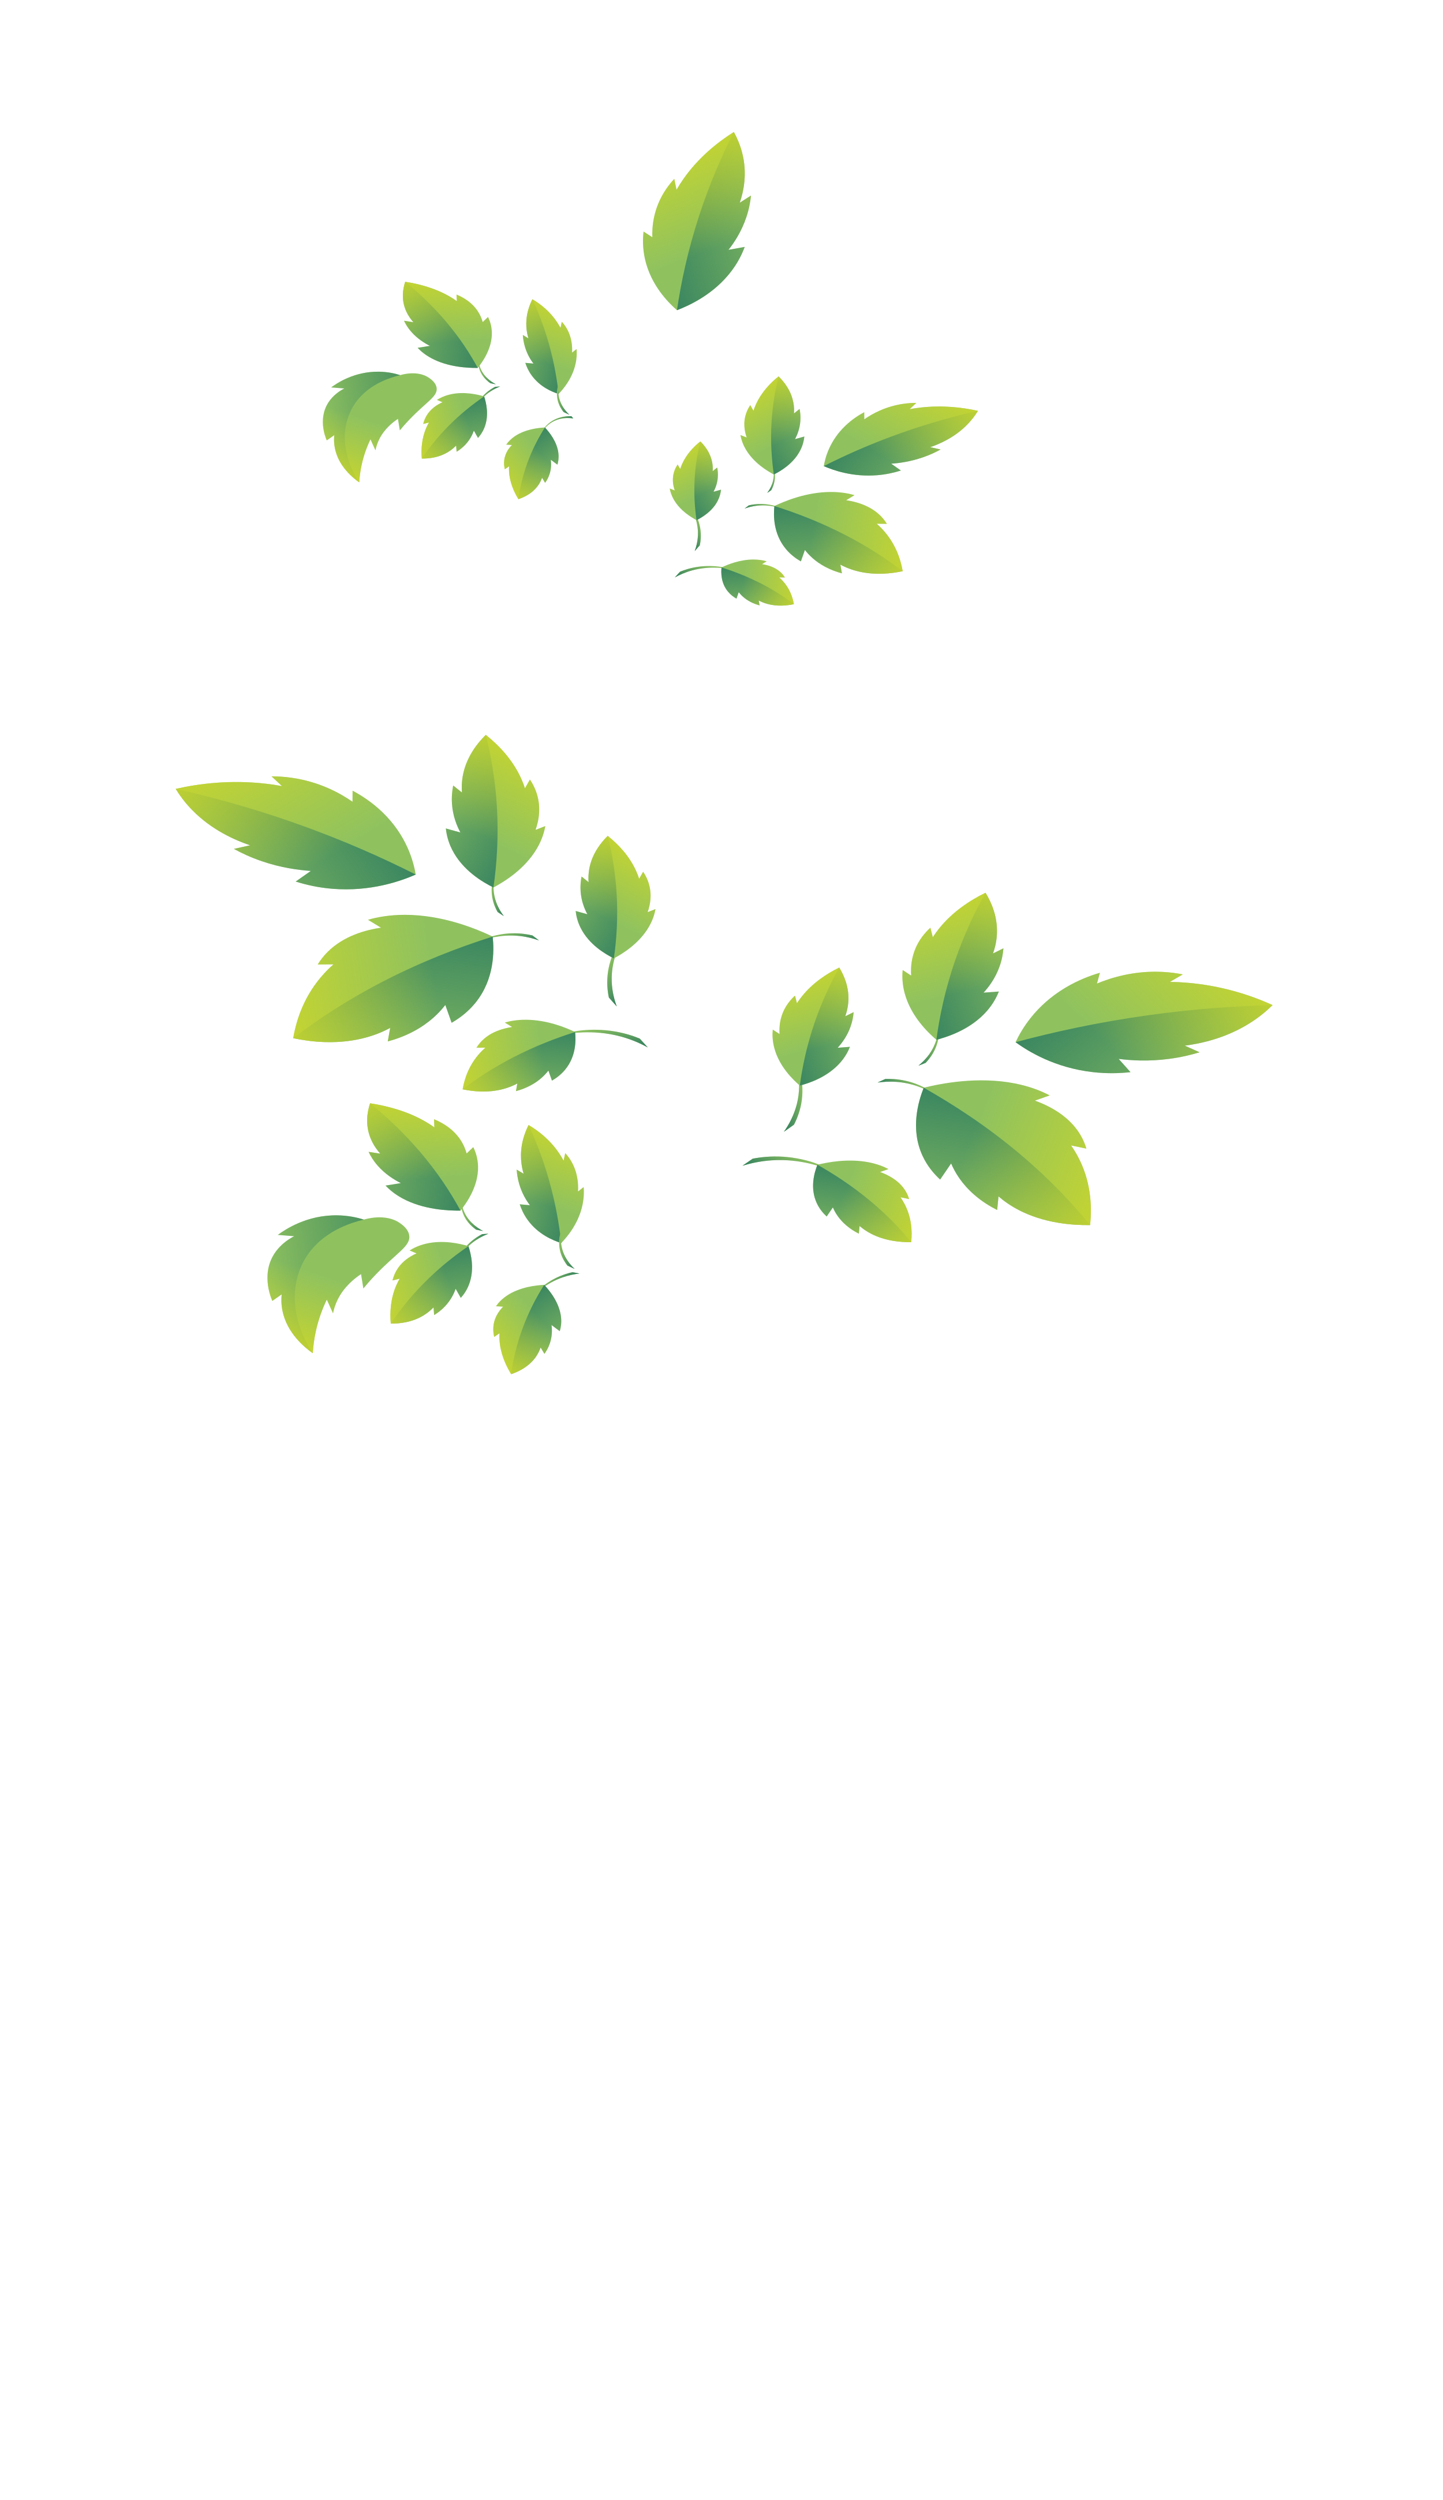 <svg width="456" height="790" viewBox="0 0 456 790" fill="none" xmlns="http://www.w3.org/2000/svg">
<path d="M151.181 114.334C151.046 114.365 151.032 116.51 152.5 118.661C153.269 119.787 154.215 120.581 154.947 121.098C155.528 121.207 156.108 121.316 156.689 121.424C155.818 120.964 154.792 120.305 153.85 119.379C151.406 116.976 151.332 114.299 151.181 114.334Z" fill="#8FC25F"/>
<path d="M151.181 114.334C151.046 114.365 151.032 116.51 152.5 118.661C153.269 119.787 154.215 120.581 154.947 121.098C155.528 121.207 156.108 121.316 156.689 121.424C155.818 120.964 154.792 120.305 153.85 119.379C151.406 116.976 151.332 114.299 151.181 114.334Z" fill="url(#paint0_linear_4385_291079)"/>
<path d="M150.353 128.524C150.256 128.475 151.205 126.321 153.372 124.354C154.506 123.324 155.637 122.651 156.469 122.228C156.994 122.195 157.518 122.161 158.043 122.127C157.123 122.475 155.987 123.003 154.8 123.809C151.721 125.901 150.462 128.578 150.353 128.524Z" fill="#8FC25F"/>
<path d="M150.353 128.524C150.256 128.475 151.205 126.321 153.372 124.354C154.506 123.324 155.637 122.651 156.469 122.228C156.994 122.195 157.518 122.161 158.043 122.127C157.123 122.475 155.987 123.003 154.8 123.809C151.721 125.901 150.462 128.578 150.353 128.524Z" fill="url(#paint1_linear_4385_291079)"/>
<path d="M168.247 94.563C167.732 95.578 167.223 96.791 166.857 98.178C165.844 102.011 166.449 105.131 166.983 106.914C166.396 106.562 165.811 106.214 165.224 105.862C165.295 106.946 165.478 108.221 165.886 109.589C166.578 111.926 167.655 113.683 168.573 114.891C167.711 114.813 166.853 114.733 165.996 114.657C166.381 115.835 166.992 117.215 167.997 118.606C170.675 122.316 174.529 123.857 176.525 124.482C178.003 122.957 180.82 119.66 181.86 115.064C182.283 113.187 182.31 111.559 182.203 110.287C181.729 110.664 181.256 111.042 180.782 111.419C180.885 109.502 180.721 106.477 178.953 103.571C178.511 102.844 178.025 102.216 177.538 101.682C177.4 102.323 177.265 102.962 177.127 103.603C176.826 103.039 176.488 102.469 176.111 101.898C173.833 98.452 170.892 96.127 168.247 94.563Z" fill="#8FC25F"/>
<path d="M168.247 94.563C167.732 95.578 167.223 96.791 166.857 98.178C165.844 102.011 166.449 105.131 166.983 106.914C166.396 106.562 165.811 106.214 165.224 105.862C165.295 106.946 165.478 108.221 165.886 109.589C166.578 111.926 167.655 113.683 168.573 114.891C167.711 114.813 166.853 114.733 165.996 114.657C166.381 115.835 166.992 117.215 167.997 118.606C170.675 122.316 174.529 123.857 176.525 124.482C176 119.723 175.057 114.304 173.408 108.482C171.898 103.169 170.083 98.526 168.247 94.563Z" fill="url(#paint2_linear_4385_291079)"/>
<path d="M168.247 94.563C167.732 95.578 167.223 96.791 166.857 98.178C165.844 102.011 166.449 105.131 166.983 106.914C166.396 106.562 165.811 106.214 165.224 105.862C165.295 106.946 165.478 108.221 165.886 109.589C166.578 111.926 167.655 113.683 168.573 114.891C167.711 114.813 166.853 114.733 165.996 114.657C166.381 115.835 166.992 117.215 167.997 118.606C170.675 122.316 174.529 123.857 176.525 124.482C178.003 122.957 180.82 119.66 181.86 115.064C182.283 113.187 182.31 111.559 182.203 110.287C181.729 110.664 181.256 111.042 180.782 111.419C180.885 109.502 180.721 106.477 178.953 103.571C178.511 102.844 178.025 102.216 177.538 101.682C177.4 102.323 177.265 102.962 177.127 103.603C176.826 103.039 176.488 102.469 176.111 101.898C173.833 98.452 170.892 96.127 168.247 94.563Z" fill="url(#paint3_linear_4385_291079)"/>
<path d="M128.056 89.041C127.663 90.228 127.352 91.611 127.314 93.122C127.202 97.295 129.214 100.219 130.639 101.828C129.65 101.67 128.665 101.515 127.676 101.357C128.171 102.419 128.897 103.635 129.988 104.87C131.845 106.981 134.059 108.384 135.842 109.29C134.547 109.498 133.258 109.702 131.972 109.909C132.961 110.961 134.355 112.141 136.331 113.2C141.599 116.028 147.817 116.295 150.975 116.259C152.599 114.243 155.554 110.008 155.43 105.061C155.377 103.041 154.832 101.402 154.217 100.164C153.657 100.699 153.096 101.234 152.536 101.769C151.998 99.816 150.67 96.84 147.027 94.516C146.116 93.935 145.177 93.467 144.269 93.093C144.296 93.781 144.329 94.465 144.356 95.153C143.711 94.688 143.01 94.229 142.25 93.783C137.661 91.085 132.504 89.732 128.056 89.041Z" fill="#8FC25F"/>
<path d="M128.056 89.041C127.663 90.228 127.352 91.611 127.314 93.122C127.202 97.295 129.214 100.219 130.639 101.828C129.65 101.67 128.665 101.515 127.676 101.357C128.171 102.419 128.897 103.635 129.988 104.87C131.845 106.981 134.059 108.384 135.842 109.29C134.547 109.498 133.258 109.702 131.972 109.909C132.961 110.961 134.355 112.141 136.331 113.2C141.599 116.028 147.817 116.295 150.975 116.259C148.493 111.667 145.16 106.553 140.644 101.27C136.514 96.449 132.177 92.401 128.056 89.041Z" fill="url(#paint4_linear_4385_291079)"/>
<path d="M128.056 89.041C127.663 90.228 127.352 91.611 127.314 93.122C127.202 97.295 129.214 100.219 130.639 101.828C129.65 101.67 128.665 101.515 127.676 101.357C128.171 102.419 128.897 103.635 129.988 104.87C131.845 106.981 134.059 108.384 135.842 109.29C134.547 109.498 133.258 109.702 131.972 109.909C132.961 110.961 134.355 112.141 136.331 113.2C141.599 116.028 147.817 116.295 150.975 116.259C152.599 114.243 155.554 110.008 155.43 105.061C155.377 103.041 154.832 101.402 154.217 100.164C153.657 100.699 153.096 101.234 152.536 101.769C151.998 99.816 150.67 96.84 147.027 94.516C146.116 93.935 145.177 93.467 144.269 93.093C144.296 93.781 144.329 94.465 144.356 95.153C143.711 94.688 143.01 94.229 142.25 93.783C137.661 91.085 132.504 89.732 128.056 89.041Z" fill="url(#paint5_linear_4385_291079)"/>
<path d="M133.297 144.896C134.426 144.911 135.714 144.837 137.062 144.567C140.787 143.826 142.99 141.999 144.14 140.794C144.192 141.444 144.246 142.09 144.298 142.74C145.144 142.224 146.082 141.533 146.966 140.61C148.479 139.038 149.293 137.379 149.75 136.087C150.186 136.857 150.618 137.624 151.051 138.389C151.792 137.566 152.568 136.464 153.124 135.021C154.609 131.175 153.637 127.231 152.992 125.262C150.887 124.637 146.556 123.611 142.19 124.651C140.408 125.077 139.059 125.737 138.081 126.362C138.665 126.609 139.248 126.856 139.832 127.102C138.203 127.818 135.822 129.228 134.467 131.959C134.128 132.642 133.896 133.321 133.741 133.962C134.346 133.811 134.947 133.658 135.552 133.507C135.264 134.001 134.994 134.529 134.746 135.091C133.243 138.487 133.045 141.978 133.297 144.896Z" fill="#8FC25F"/>
<path d="M133.297 144.896C134.426 144.911 135.714 144.837 137.062 144.567C140.787 143.826 142.99 141.999 144.14 140.794C144.192 141.444 144.246 142.09 144.298 142.74C145.144 142.224 146.082 141.533 146.966 140.61C148.479 139.038 149.293 137.379 149.75 136.087C150.186 136.857 150.618 137.624 151.051 138.389C151.792 137.566 152.568 136.464 153.124 135.021C154.609 131.175 153.637 127.231 152.992 125.262C149.4 127.708 145.51 130.788 141.7 134.641C138.226 138.162 135.477 141.664 133.297 144.896Z" fill="url(#paint6_linear_4385_291079)"/>
<path d="M133.297 144.896C134.426 144.911 135.714 144.837 137.062 144.567C140.787 143.826 142.99 141.999 144.14 140.794C144.192 141.444 144.246 142.09 144.298 142.74C145.144 142.224 146.082 141.533 146.966 140.61C148.479 139.038 149.293 137.379 149.75 136.087C150.186 136.857 150.618 137.624 151.051 138.389C151.792 137.566 152.568 136.464 153.124 135.021C154.609 131.175 153.637 127.231 152.992 125.262C150.887 124.637 146.556 123.611 142.19 124.651C140.408 125.077 139.059 125.737 138.081 126.362C138.665 126.609 139.248 126.856 139.832 127.102C138.203 127.818 135.822 129.228 134.467 131.959C134.128 132.642 133.896 133.321 133.741 133.962C134.346 133.811 134.947 133.658 135.552 133.507C135.264 134.001 134.994 134.529 134.746 135.091C133.243 138.487 133.045 141.978 133.297 144.896Z" fill="url(#paint7_linear_4385_291079)"/>
<path d="M176.54 121.582C176.376 121.579 175.516 123.974 176.311 126.789C176.727 128.262 177.473 129.412 178.088 130.194C178.695 130.477 179.301 130.76 179.908 131.043C179.115 130.287 178.227 129.265 177.538 127.967C175.751 124.6 176.724 121.585 176.54 121.582Z" fill="#8FC25F"/>
<path d="M176.54 121.582C176.376 121.579 175.516 123.974 176.311 126.789C176.727 128.262 177.473 129.412 178.088 130.194C178.695 130.477 179.301 130.76 179.908 131.043C179.115 130.287 178.227 129.265 177.538 127.967C175.751 124.6 176.724 121.585 176.54 121.582Z" fill="url(#paint8_linear_4385_291079)"/>
<path d="M170.581 137.846C170.536 137.824 171.757 133.937 175.966 132.259C177.743 131.551 179.449 131.476 180.571 131.522C180.763 131.749 180.955 131.976 181.147 132.203C179.544 132.014 177.576 132.027 175.68 132.782C171.898 134.291 170.624 137.867 170.581 137.846Z" fill="#8FC25F"/>
<path d="M170.508 137.662C170.4 137.605 171.43 134.671 174.772 132.873C177.115 131.613 179.481 131.51 180.571 131.522C180.763 131.749 180.955 131.976 181.147 132.203C179.938 132.012 178.411 131.943 176.818 132.381C172.468 133.58 170.639 137.731 170.508 137.662Z" fill="url(#paint9_linear_4385_291079)"/>
<path d="M163.817 157.723C164.785 157.396 165.849 156.945 166.881 156.309C169.735 154.556 170.83 152.338 171.294 150.966C171.616 151.503 171.938 152.037 172.26 152.575C172.76 151.881 173.263 151.01 173.621 149.959C174.237 148.165 174.222 146.508 174.059 145.271C174.759 145.795 175.454 146.318 176.15 146.838C176.429 145.914 176.619 144.743 176.476 143.347C176.098 139.626 173.587 136.562 172.196 135.08C170.138 135.182 166.013 135.614 162.741 137.813C161.406 138.712 160.54 139.68 159.974 140.507C160.576 140.541 161.178 140.576 161.78 140.61C160.7 141.71 159.274 143.627 159.288 146.36C159.291 147.043 159.383 147.691 159.525 148.283C159.975 147.973 160.421 147.661 160.872 147.351C160.838 147.858 160.833 148.389 160.862 148.942C161.035 152.284 162.357 155.315 163.817 157.723Z" fill="#8FC25F"/>
<path d="M163.817 157.723C164.785 157.396 165.849 156.945 166.881 156.309C169.735 154.556 170.83 152.338 171.294 150.966C171.616 151.503 171.938 152.037 172.26 152.575C172.76 151.881 173.263 151.01 173.621 149.959C174.237 148.165 174.222 146.508 174.059 145.271C174.759 145.795 175.454 146.318 176.15 146.838C176.429 145.914 176.619 144.743 176.476 143.347C176.098 139.626 173.587 136.562 172.196 135.08C170.183 138.244 168.188 142.036 166.59 146.464C165.137 150.507 164.293 154.315 163.817 157.723Z" fill="url(#paint10_linear_4385_291079)"/>
<path d="M163.817 157.723C164.785 157.396 165.849 156.945 166.881 156.309C169.735 154.556 170.83 152.338 171.294 150.966C171.616 151.503 171.938 152.037 172.26 152.575C172.76 151.881 173.263 151.01 173.621 149.959C174.237 148.165 174.222 146.508 174.059 145.271C174.759 145.795 175.454 146.318 176.15 146.838C176.429 145.914 176.619 144.743 176.476 143.347C176.098 139.626 173.587 136.562 172.196 135.08C170.138 135.182 166.013 135.614 162.741 137.813C161.406 138.712 160.54 139.68 159.974 140.507C160.576 140.541 161.178 140.576 161.78 140.61C160.7 141.71 159.274 143.627 159.288 146.36C159.291 147.043 159.383 147.691 159.525 148.283C159.975 147.973 160.421 147.661 160.872 147.351C160.838 147.858 160.833 148.389 160.862 148.942C161.035 152.284 162.357 155.315 163.817 157.723Z" fill="url(#paint11_linear_4385_291079)"/>
<path d="M129.413 132.556C128.009 134.025 126.958 135.265 126.348 136.006C126.147 134.793 125.947 133.58 125.754 132.36C124.125 133.438 121.477 135.514 119.832 138.823C119.198 140.097 118.845 141.289 118.652 142.3C118.122 141.141 117.601 139.982 117.071 138.823C116.036 140.986 115.001 143.662 114.311 146.775C113.854 148.824 113.621 150.717 113.525 152.409C111.551 151.021 106.985 147.382 105.83 141.64C105.517 140.11 105.509 138.702 105.629 137.495C104.843 138.048 104.048 138.6 103.262 139.153C102.861 138.243 100.084 131.666 104.45 126.234C105.79 124.563 107.427 123.464 108.791 122.75C107.403 122.642 106.023 122.534 104.642 122.42C106.359 121.146 111.96 117.298 119.832 117.453C122.504 117.5 124.759 117.999 126.468 118.538C126.773 118.437 131.957 116.847 135.616 119.421C136.242 119.859 137.766 120.937 137.983 122.588C138.344 125.291 134.845 126.875 129.413 132.556Z" fill="#8FC25F"/>
<path d="M126.468 118.539C123.314 119.287 118.155 120.992 114.223 125.022C107.483 131.929 107.178 142.793 113.525 152.409C111.551 151.021 106.985 147.382 105.83 141.64C105.517 140.11 105.509 138.702 105.629 137.495C104.843 138.048 104.048 138.6 103.262 139.153C102.861 138.243 100.084 131.666 104.45 126.234C105.79 124.563 107.427 123.464 108.791 122.75C107.403 122.642 106.023 122.534 104.642 122.42C106.359 121.146 111.96 117.298 119.832 117.453C122.504 117.501 124.759 117.999 126.468 118.539Z" fill="url(#paint12_linear_4385_291079)"/>
<path d="M129.413 132.556C128.009 134.025 126.958 135.265 126.348 136.006C126.147 134.793 125.947 133.58 125.754 132.36C124.125 133.438 121.477 135.514 119.832 138.823C119.198 140.097 118.845 141.289 118.652 142.3C118.122 141.141 117.601 139.982 117.071 138.823C116.036 140.986 115.001 143.662 114.311 146.775C113.854 148.824 113.621 150.717 113.525 152.409C111.551 151.021 106.985 147.382 105.83 141.64C105.517 140.11 105.509 138.702 105.629 137.495C104.843 138.048 104.048 138.6 103.262 139.153C102.861 138.243 100.084 131.666 104.45 126.234C105.79 124.563 107.427 123.464 108.791 122.75C107.403 122.642 106.023 122.534 104.642 122.42C106.359 121.146 111.96 117.298 119.832 117.453C122.504 117.5 124.759 117.999 126.468 118.538C126.773 118.437 131.957 116.847 135.616 119.421C136.242 119.859 137.766 120.937 137.983 122.588C138.344 125.291 134.845 126.875 129.413 132.556Z" fill="url(#paint13_linear_4385_291079)"/>
<path d="M246.471 160.489C246.508 160.383 244.039 159.319 240.764 159.245C239.05 159.206 237.625 159.45 236.634 159.686C236.196 160.022 235.758 160.357 235.32 160.693C236.32 160.336 237.633 159.972 239.209 159.796C243.299 159.34 246.429 160.608 246.471 160.489Z" fill="#8FC25F"/>
<path d="M246.471 160.489C246.508 160.383 244.039 159.319 240.764 159.245C239.05 159.206 237.625 159.45 236.634 159.686C236.196 160.022 235.758 160.357 235.32 160.693C236.32 160.336 237.633 159.972 239.209 159.796C243.299 159.34 246.429 160.608 246.471 160.489Z" fill="url(#paint14_linear_4385_291079)"/>
<path d="M218.215 160.053C218.399 159.99 220.672 162.938 221.301 167.05C221.63 169.202 221.411 171.034 221.139 172.318C220.606 172.92 220.074 173.523 219.541 174.125C220.027 172.812 220.478 171.104 220.553 169.092C220.747 163.873 218.009 160.123 218.215 160.053Z" fill="#8FC25F"/>
<path d="M218.215 160.053C218.399 159.99 220.672 162.938 221.301 167.05C221.63 169.202 221.411 171.034 221.139 172.318C220.606 172.92 220.074 173.523 219.541 174.125C220.027 172.812 220.478 171.104 220.553 169.092C220.747 163.873 218.009 160.123 218.215 160.053Z" fill="url(#paint15_linear_4385_291079)"/>
<path d="M229.722 179.6C229.742 179.434 225.738 178.423 220.86 179.062C218.307 179.397 216.274 180.084 214.882 180.661C214.342 181.259 213.801 181.856 213.261 182.454C214.626 181.696 216.455 180.856 218.735 180.235C224.648 178.623 229.699 179.786 229.722 179.6Z" fill="#8FC25F"/>
<path d="M229.722 179.6C229.742 179.434 225.738 178.423 220.86 179.062C218.307 179.397 216.274 180.084 214.882 180.661C214.342 181.259 213.801 181.856 213.261 182.454C214.626 181.696 216.455 180.856 218.735 180.235C224.648 178.623 229.699 179.786 229.722 179.6Z" fill="url(#paint16_linear_4385_291079)"/>
<path d="M244.316 147.43C244.434 147.418 245.197 149.424 244.79 151.886C244.577 153.175 244.107 154.206 243.709 154.912C243.288 155.19 242.867 155.468 242.446 155.746C242.973 155.051 243.554 154.122 243.975 152.968C245.065 149.975 244.184 147.444 244.316 147.43Z" fill="#8FC25F"/>
<path d="M244.316 147.43C244.434 147.418 245.197 149.424 244.79 151.886C244.577 153.175 244.107 154.206 243.709 154.912C243.288 155.19 242.867 155.468 242.446 155.746C242.973 155.051 243.554 154.122 243.975 152.968C245.065 149.975 244.184 147.444 244.316 147.43Z" fill="url(#paint17_linear_4385_291079)"/>
<path d="M309.025 129.828C308.229 131.146 307.16 132.624 305.706 134.118C301.695 138.246 296.892 140.302 293.946 141.306C295.045 141.547 296.137 141.79 297.236 142.031C295.717 142.872 293.824 143.771 291.565 144.543C287.712 145.866 284.216 146.352 281.623 146.525C282.653 147.246 283.681 147.962 284.702 148.679C282.721 149.313 280.228 149.91 277.299 150.155C269.486 150.814 263.295 148.587 260.319 147.289C260.76 144.666 262.121 139.341 267.121 134.549C269.164 132.594 271.302 131.208 273.11 130.243C273.117 130.991 273.123 131.738 273.13 132.486C275.57 130.79 279.772 128.41 285.539 127.593C286.981 127.389 288.338 127.307 289.573 127.305C288.868 127.967 288.162 128.624 287.458 129.286C288.532 129.089 289.653 128.92 290.818 128.788C297.849 127.984 304.102 128.723 309.025 129.828Z" fill="#8FC25F"/>
<path d="M309.025 129.828C308.229 131.146 307.16 132.624 305.706 134.118C301.695 138.246 296.892 140.302 293.946 141.306C295.045 141.547 296.137 141.79 297.236 142.031C295.717 142.872 293.824 143.771 291.565 144.543C287.712 145.866 284.216 146.352 281.623 146.525C282.653 147.246 283.681 147.962 284.702 148.679C282.721 149.313 280.228 149.91 277.299 150.155C269.486 150.814 263.295 148.587 260.319 147.289C267.216 143.789 275.439 140.119 284.958 136.756C293.65 133.692 301.78 131.466 309.025 129.828Z" fill="url(#paint18_linear_4385_291079)"/>
<path d="M309.025 129.828C308.229 131.146 307.16 132.624 305.706 134.118C301.695 138.246 296.892 140.302 293.946 141.306C295.045 141.547 296.137 141.79 297.236 142.031C295.717 142.872 293.824 143.771 291.565 144.543C287.712 145.866 284.216 146.352 281.623 146.525C282.653 147.246 283.681 147.962 284.702 148.679C282.721 149.313 280.228 149.91 277.299 150.155C269.486 150.814 263.295 148.587 260.319 147.289C260.76 144.666 262.121 139.341 267.121 134.549C269.164 132.594 271.302 131.208 273.11 130.243C273.117 130.991 273.123 131.738 273.13 132.486C275.57 130.79 279.772 128.41 285.539 127.593C286.981 127.389 288.338 127.307 289.573 127.305C288.868 127.967 288.162 128.624 287.458 129.286C288.532 129.089 289.653 128.92 290.818 128.788C297.849 127.984 304.102 128.723 309.025 129.828Z" fill="url(#paint19_linear_4385_291079)"/>
<path d="M246.031 118.946C246.914 119.811 247.843 120.87 248.653 122.132C250.893 125.617 251.04 128.788 250.903 130.644C251.495 130.165 252.085 129.69 252.677 129.211C252.891 130.28 253.026 131.561 252.924 132.985C252.755 135.416 251.974 137.374 251.23 138.762C252.219 138.485 253.203 138.207 254.187 137.932C254.059 139.166 253.722 140.649 252.925 142.234C250.804 146.462 246.708 148.86 244.539 149.934C242.387 148.799 238.179 146.256 235.698 142.036C234.687 140.312 234.208 138.737 233.985 137.477C234.644 137.733 235.303 137.989 235.962 138.244C235.315 136.407 234.677 133.431 235.952 130.195C236.271 129.386 236.668 128.663 237.093 128.03C237.431 128.62 237.764 129.209 238.102 129.799C238.3 129.181 238.539 128.548 238.826 127.906C240.55 124.028 243.36 121.083 246.031 118.946Z" fill="#8FC25F"/>
<path d="M246.031 118.946C246.914 119.811 247.843 120.87 248.653 122.132C250.893 125.617 251.04 128.788 250.903 130.644C251.495 130.165 252.085 129.69 252.677 129.211C252.891 130.28 253.026 131.561 252.924 132.985C252.755 135.416 251.974 137.374 251.23 138.762C252.219 138.485 253.203 138.207 254.187 137.932C254.059 139.166 253.722 140.649 252.925 142.234C250.804 146.462 246.708 148.86 244.539 149.934C243.848 145.19 243.466 139.708 243.801 133.669C244.113 128.156 244.967 123.223 246.031 118.946Z" fill="url(#paint20_linear_4385_291079)"/>
<path d="M246.031 118.946C246.914 119.811 247.843 120.87 248.653 122.132C250.893 125.617 251.04 128.788 250.903 130.644C251.495 130.165 252.085 129.69 252.677 129.211C252.891 130.28 253.026 131.561 252.924 132.985C252.755 135.416 251.974 137.374 251.23 138.762C252.219 138.485 253.203 138.207 254.187 137.932C254.059 139.166 253.722 140.649 252.925 142.234C250.804 146.462 246.708 148.86 244.539 149.934C242.387 148.799 238.179 146.256 235.698 142.036C234.687 140.312 234.208 138.737 233.985 137.477C234.644 137.733 235.303 137.989 235.962 138.244C235.315 136.407 234.677 133.431 235.952 130.195C236.271 129.386 236.668 128.663 237.093 128.03C237.431 128.62 237.764 129.209 238.102 129.799C238.3 129.181 238.539 128.548 238.826 127.906C240.55 124.028 243.36 121.083 246.031 118.946Z" fill="url(#paint21_linear_4385_291079)"/>
<path d="M221.307 139.492C222.015 140.186 222.761 141.036 223.411 142.049C225.209 144.845 225.326 147.39 225.217 148.88C225.692 148.496 226.166 148.114 226.641 147.73C226.813 148.588 226.921 149.616 226.839 150.758C226.703 152.709 226.077 154.28 225.479 155.394C226.273 155.172 227.063 154.948 227.852 154.728C227.749 155.718 227.479 156.908 226.84 158.18C225.138 161.573 221.851 163.497 220.111 164.359C218.384 163.448 215.008 161.408 213.016 158.021C212.204 156.638 211.82 155.374 211.641 154.363C212.17 154.568 212.699 154.774 213.228 154.979C212.709 153.505 212.197 151.116 213.22 148.52C213.476 147.871 213.794 147.29 214.135 146.783C214.406 147.257 214.673 147.729 214.945 148.203C215.104 147.707 215.296 147.199 215.526 146.684C216.908 143.571 219.163 141.207 221.307 139.492Z" fill="#8FC25F"/>
<path d="M221.307 139.492C222.015 140.186 222.761 141.036 223.411 142.049C225.209 144.845 225.326 147.39 225.217 148.88C225.692 148.496 226.166 148.114 226.641 147.73C226.813 148.588 226.921 149.616 226.839 150.758C226.703 152.709 226.077 154.28 225.479 155.394C226.273 155.172 227.063 154.948 227.852 154.728C227.749 155.718 227.479 156.908 226.84 158.18C225.138 161.573 221.851 163.497 220.111 164.359C219.556 160.552 219.25 156.152 219.519 151.306C219.768 146.884 220.453 142.925 221.307 139.492Z" fill="url(#paint22_linear_4385_291079)"/>
<path d="M221.307 139.492C222.015 140.186 222.761 141.036 223.411 142.049C225.209 144.845 225.326 147.39 225.217 148.88C225.692 148.496 226.166 148.114 226.641 147.73C226.813 148.588 226.921 149.616 226.839 150.758C226.703 152.709 226.077 154.28 225.479 155.394C226.273 155.172 227.063 154.948 227.852 154.728C227.749 155.718 227.479 156.908 226.84 158.18C225.138 161.573 221.851 163.497 220.111 164.359C218.384 163.448 215.008 161.408 213.016 158.021C212.204 156.638 211.82 155.374 211.641 154.363C212.17 154.568 212.699 154.774 213.228 154.979C212.709 153.505 212.197 151.116 213.22 148.52C213.476 147.871 213.794 147.29 214.135 146.783C214.406 147.257 214.673 147.729 214.945 148.203C215.104 147.707 215.296 147.199 215.526 146.684C216.908 143.571 219.163 141.207 221.307 139.492Z" fill="url(#paint23_linear_4385_291079)"/>
<path d="M285.261 180.488C283.382 180.885 281.204 181.211 278.849 181.287C272.342 181.502 267.951 179.709 265.56 178.427C265.727 179.342 265.889 180.255 266.056 181.17C264.442 180.738 262.607 180.095 260.771 179.113C257.632 177.443 255.625 175.421 254.357 173.787C253.93 174.996 253.51 176.201 253.085 177.402C251.526 176.51 249.8 175.246 248.309 173.436C244.327 168.613 244.408 162.838 244.715 159.901C247.984 158.337 254.812 155.477 262.505 155.461C265.645 155.456 268.155 155.92 270.033 156.459C269.156 156.994 268.278 157.53 267.401 158.065C270.399 158.513 274.926 159.669 278.254 162.994C279.086 163.825 279.74 164.686 280.249 165.521C279.181 165.514 278.118 165.502 277.049 165.495C277.722 166.082 278.38 166.722 279.014 167.417C282.846 171.611 284.541 176.37 285.261 180.488Z" fill="#8FC25F"/>
<path d="M285.261 180.488C283.382 180.885 281.204 181.211 278.849 181.287C272.342 181.502 267.951 179.709 265.56 178.427C265.727 179.342 265.889 180.255 266.056 181.17C264.442 180.738 262.607 180.095 260.771 179.113C257.632 177.443 255.625 175.421 254.357 173.787C253.93 174.996 253.51 176.201 253.085 177.402C251.526 176.51 249.8 175.246 248.309 173.436C244.327 168.613 244.408 162.838 244.715 159.901C251.666 162.087 259.362 165.05 267.227 169.109C274.402 172.82 280.359 176.745 285.261 180.488Z" fill="url(#paint24_linear_4385_291079)"/>
<path d="M285.261 180.488C283.382 180.885 281.204 181.211 278.849 181.287C272.342 181.502 267.951 179.709 265.56 178.427C265.727 179.342 265.889 180.255 266.056 181.17C264.442 180.738 262.607 180.095 260.771 179.113C257.632 177.443 255.625 175.421 254.357 173.787C253.93 174.996 253.51 176.201 253.085 177.402C251.526 176.51 249.8 175.246 248.309 173.436C244.327 168.613 244.408 162.838 244.715 159.901C247.984 158.337 254.812 155.477 262.505 155.461C265.645 155.456 268.155 155.92 270.033 156.459C269.156 156.994 268.278 157.53 267.401 158.065C270.399 158.513 274.926 159.669 278.254 162.994C279.086 163.825 279.74 164.686 280.249 165.521C279.181 165.514 278.118 165.502 277.049 165.495C277.722 166.082 278.38 166.722 279.014 167.417C282.846 171.611 284.541 176.37 285.261 180.488Z" fill="url(#paint25_linear_4385_291079)"/>
<path d="M250.867 190.911C249.808 191.135 248.58 191.318 247.252 191.361C243.584 191.482 241.109 190.472 239.761 189.749C239.855 190.265 239.947 190.779 240.041 191.295C239.131 191.052 238.097 190.689 237.062 190.136C235.292 189.195 234.161 188.055 233.446 187.134C233.206 187.816 232.968 188.495 232.729 189.172C231.85 188.669 230.877 187.957 230.037 186.937C227.792 184.218 227.838 180.963 228.011 179.307C229.854 178.425 233.703 176.813 238.039 176.804C239.809 176.801 241.224 177.063 242.282 177.367C241.787 177.669 241.293 177.971 240.798 178.272C242.488 178.525 245.04 179.176 246.916 181.051C247.385 181.52 247.753 182.005 248.04 182.475C247.438 182.471 246.839 182.464 246.236 182.46C246.615 182.791 246.986 183.152 247.344 183.543C249.505 185.907 250.461 188.59 250.867 190.911Z" fill="#8FC25F"/>
<path d="M250.867 190.911C249.808 191.135 248.58 191.318 247.252 191.361C243.584 191.482 241.109 190.472 239.761 189.749C239.855 190.265 239.947 190.779 240.041 191.295C239.131 191.052 238.097 190.689 237.062 190.136C235.292 189.195 234.161 188.055 233.446 187.134C233.206 187.816 232.968 188.495 232.729 189.172C231.85 188.669 230.877 187.957 230.037 186.937C227.792 184.218 227.838 180.963 228.011 179.307C231.929 180.539 236.267 182.209 240.701 184.497C244.745 186.589 248.103 188.801 250.867 190.911Z" fill="url(#paint26_linear_4385_291079)"/>
<path d="M250.867 190.911C249.808 191.135 248.58 191.318 247.252 191.361C243.584 191.482 241.109 190.472 239.761 189.749C239.855 190.265 239.947 190.779 240.041 191.295C239.131 191.052 238.097 190.689 237.062 190.136C235.292 189.195 234.161 188.055 233.446 187.134C233.206 187.816 232.968 188.495 232.729 189.172C231.85 188.669 230.877 187.957 230.037 186.937C227.792 184.218 227.838 180.963 228.011 179.307C229.854 178.425 233.703 176.813 238.039 176.804C239.809 176.801 241.224 177.063 242.282 177.367C241.787 177.669 241.293 177.971 240.798 178.272C242.488 178.525 245.04 179.176 246.916 181.051C247.385 181.52 247.753 182.005 248.04 182.475C247.438 182.471 246.839 182.464 246.236 182.46C246.615 182.791 246.986 183.152 247.344 183.543C249.505 185.907 250.461 188.59 250.867 190.911Z" fill="url(#paint27_linear_4385_291079)"/>
<path d="M145.776 380.143C145.607 380.182 145.59 382.854 147.42 385.536C148.378 386.94 149.557 387.928 150.469 388.573C151.193 388.709 151.916 388.845 152.64 388.981C151.555 388.408 150.276 387.586 149.102 386.432C146.056 383.437 145.965 380.1 145.776 380.143Z" fill="#8FC25F"/>
<path d="M145.776 380.143C145.607 380.182 145.59 382.854 147.42 385.536C148.378 386.94 149.557 387.928 150.469 388.573C151.193 388.709 151.916 388.845 152.64 388.981C151.555 388.408 150.276 387.586 149.102 386.432C146.056 383.437 145.965 380.1 145.776 380.143Z" fill="url(#paint28_linear_4385_291079)"/>
<path d="M144.744 397.827C144.623 397.766 145.806 395.082 148.507 392.63C149.921 391.347 151.33 390.508 152.366 389.98C153.02 389.938 153.674 389.897 154.327 389.855C153.181 390.289 151.765 390.946 150.285 391.951C146.449 394.559 144.88 397.895 144.744 397.827Z" fill="#8FC25F"/>
<path d="M144.744 397.827C144.623 397.766 145.806 395.082 148.507 392.63C149.921 391.347 151.33 390.508 152.366 389.98C153.02 389.938 153.674 389.897 154.327 389.855C153.181 390.289 151.765 390.946 150.285 391.951C146.449 394.559 144.88 397.895 144.744 397.827Z" fill="url(#paint29_linear_4385_291079)"/>
<path d="M167.044 355.504C166.402 356.768 165.768 358.28 165.312 360.01C164.049 364.786 164.804 368.675 165.469 370.897C164.737 370.459 164.008 370.024 163.276 369.586C163.365 370.937 163.593 372.526 164.101 374.231C164.963 377.144 166.306 379.334 167.449 380.839C166.375 380.742 165.305 380.643 164.238 380.547C164.718 382.015 165.479 383.735 166.731 385.468C170.068 390.091 174.872 392.012 177.359 392.791C179.202 390.891 182.712 386.782 184.008 381.054C184.535 378.715 184.569 376.685 184.435 375.1C183.845 375.57 183.254 376.041 182.664 376.511C182.792 374.122 182.588 370.352 180.385 366.73C179.834 365.824 179.229 365.042 178.621 364.376C178.449 365.175 178.281 365.971 178.109 366.77C177.734 366.067 177.313 365.357 176.842 364.646C174.006 360.35 170.34 357.453 167.044 355.504Z" fill="#8FC25F"/>
<path d="M167.044 355.504C166.402 356.768 165.768 358.28 165.312 360.01C164.049 364.786 164.804 368.675 165.469 370.897C164.737 370.459 164.008 370.024 163.276 369.586C163.365 370.937 163.593 372.526 164.101 374.231C164.963 377.144 166.306 379.334 167.449 380.839C166.375 380.742 165.305 380.643 164.238 380.547C164.718 382.015 165.479 383.735 166.731 385.468C170.068 390.091 174.872 392.012 177.359 392.791C176.705 386.86 175.53 380.107 173.475 372.852C171.595 366.229 169.332 360.442 167.044 355.504Z" fill="url(#paint30_linear_4385_291079)"/>
<path d="M167.044 355.504C166.402 356.768 165.768 358.28 165.312 360.01C164.049 364.786 164.804 368.675 165.469 370.897C164.737 370.459 164.008 370.024 163.276 369.586C163.365 370.937 163.593 372.526 164.101 374.231C164.963 377.144 166.306 379.334 167.449 380.839C166.375 380.742 165.305 380.643 164.238 380.547C164.718 382.015 165.479 383.735 166.731 385.468C170.068 390.091 174.872 392.012 177.359 392.791C179.202 390.891 182.712 386.782 184.008 381.054C184.535 378.715 184.569 376.685 184.435 375.1C183.845 375.57 183.254 376.041 182.664 376.511C182.792 374.122 182.588 370.352 180.385 366.73C179.834 365.824 179.229 365.042 178.621 364.376C178.449 365.175 178.281 365.971 178.109 366.77C177.734 366.067 177.313 365.357 176.842 364.646C174.006 360.35 170.34 357.453 167.044 355.504Z" fill="url(#paint31_linear_4385_291079)"/>
<path d="M116.956 348.623C116.467 350.102 116.079 351.826 116.031 353.708C115.892 358.909 118.398 362.553 120.175 364.557C118.942 364.36 117.714 364.167 116.482 363.971C117.098 365.294 118.004 366.809 119.364 368.349C121.678 370.98 124.438 372.728 126.659 373.857C125.046 374.116 123.438 374.37 121.836 374.628C123.068 375.939 124.805 377.41 127.268 378.73C133.833 382.254 141.582 382.587 145.517 382.542C147.541 380.029 151.223 374.752 151.069 368.587C151.003 366.07 150.323 364.027 149.557 362.484C148.859 363.151 148.16 363.817 147.462 364.484C146.792 362.05 145.137 358.342 140.597 355.445C139.462 354.721 138.291 354.138 137.16 353.672C137.194 354.529 137.234 355.382 137.268 356.239C136.465 355.659 135.59 355.087 134.643 354.531C128.927 351.171 122.5 349.484 116.956 348.623Z" fill="#8FC25F"/>
<path d="M116.956 348.623C116.467 350.102 116.079 351.826 116.031 353.708C115.892 358.909 118.398 362.553 120.175 364.557C118.942 364.36 117.714 364.167 116.482 363.971C117.098 365.294 118.004 366.809 119.364 368.349C121.678 370.98 124.438 372.728 126.659 373.857C125.046 374.116 123.438 374.37 121.836 374.628C123.068 375.939 124.805 377.41 127.268 378.73C133.833 382.254 141.582 382.587 145.517 382.542C142.424 376.819 138.27 370.447 132.642 363.862C127.498 357.856 122.093 352.811 116.956 348.623Z" fill="url(#paint32_linear_4385_291079)"/>
<path d="M116.956 348.623C116.467 350.102 116.079 351.826 116.031 353.708C115.892 358.909 118.398 362.553 120.175 364.557C118.942 364.36 117.714 364.167 116.482 363.971C117.098 365.294 118.004 366.809 119.364 368.349C121.678 370.98 124.438 372.728 126.659 373.857C125.046 374.116 123.438 374.37 121.836 374.628C123.068 375.939 124.805 377.41 127.268 378.73C133.833 382.254 141.582 382.587 145.517 382.542C147.541 380.029 151.223 374.752 151.069 368.587C151.003 366.07 150.323 364.027 149.557 362.484C148.859 363.151 148.16 363.817 147.462 364.484C146.792 362.05 145.137 358.342 140.597 355.445C139.462 354.721 138.291 354.138 137.16 353.672C137.194 354.529 137.234 355.382 137.268 356.239C136.465 355.659 135.59 355.087 134.643 354.531C128.927 351.171 122.5 349.484 116.956 348.623Z" fill="url(#paint33_linear_4385_291079)"/>
<path d="M123.488 418.232C124.895 418.251 126.5 418.158 128.18 417.823C132.822 416.899 135.568 414.622 137.001 413.121C137.066 413.931 137.133 414.737 137.199 415.546C138.253 414.903 139.422 414.042 140.523 412.892C142.408 410.933 143.423 408.865 143.992 407.256C144.535 408.215 145.073 409.172 145.614 410.125C146.538 409.099 147.505 407.726 148.198 405.928C150.049 401.134 148.838 396.22 148.034 393.766C145.411 392.987 140.013 391.709 134.572 393.004C132.351 393.534 130.67 394.357 129.451 395.137C130.178 395.444 130.905 395.752 131.633 396.06C129.603 396.953 126.635 398.709 124.947 402.113C124.525 402.964 124.235 403.81 124.042 404.609C124.796 404.421 125.545 404.23 126.299 404.042C125.941 404.657 125.603 405.316 125.294 406.017C123.421 410.244 123.174 414.595 123.488 418.232Z" fill="#8FC25F"/>
<path d="M123.488 418.232C124.895 418.251 126.5 418.158 128.18 417.823C132.822 416.899 135.568 414.622 137.001 413.121C137.066 413.931 137.133 414.737 137.199 415.546C138.253 414.903 139.422 414.042 140.523 412.892C142.408 410.933 143.423 408.865 143.992 407.256C144.535 408.215 145.073 409.172 145.614 410.125C146.538 409.099 147.505 407.726 148.198 405.928C150.049 401.134 148.838 396.22 148.034 393.766C143.557 396.814 138.71 400.652 133.962 405.455C129.631 409.84 126.205 414.203 123.488 418.232Z" fill="url(#paint34_linear_4385_291079)"/>
<path d="M123.488 418.232C124.895 418.251 126.5 418.158 128.18 417.823C132.822 416.899 135.568 414.622 137.001 413.121C137.066 413.931 137.133 414.737 137.199 415.546C138.253 414.903 139.422 414.042 140.523 412.892C142.408 410.933 143.423 408.865 143.992 407.256C144.535 408.215 145.073 409.172 145.614 410.125C146.538 409.099 147.505 407.726 148.198 405.928C150.049 401.134 148.838 396.22 148.034 393.766C145.411 392.987 140.013 391.709 134.572 393.004C132.351 393.534 130.67 394.357 129.451 395.137C130.178 395.444 130.905 395.752 131.633 396.06C129.603 396.953 126.635 398.709 124.947 402.113C124.525 402.964 124.235 403.81 124.042 404.609C124.796 404.421 125.545 404.23 126.299 404.042C125.941 404.657 125.603 405.316 125.294 406.017C123.421 410.244 123.174 414.595 123.488 418.232Z" fill="url(#paint35_linear_4385_291079)"/>
<path d="M177.38 389.177C177.176 389.173 176.104 392.158 177.095 395.666C177.614 397.502 178.543 398.935 179.31 399.909C180.066 400.262 180.822 400.614 181.578 400.967C180.59 400.025 179.483 398.751 178.624 397.133C176.396 392.938 177.608 389.181 177.38 389.177Z" fill="#8FC25F"/>
<path d="M177.38 389.177C177.176 389.173 176.104 392.158 177.095 395.666C177.614 397.502 178.543 398.935 179.31 399.909C180.066 400.262 180.822 400.614 181.578 400.967C180.59 400.025 179.483 398.751 178.624 397.133C176.396 392.938 177.608 389.181 177.38 389.177Z" fill="url(#paint36_linear_4385_291079)"/>
<path d="M169.263 408.669C169.152 408.567 171.532 405.894 175.518 403.901C177.605 402.858 179.511 402.312 180.878 402.009C181.626 402.144 182.373 402.279 183.121 402.414C181.668 402.581 179.825 402.923 177.775 403.636C172.456 405.488 169.387 408.783 169.263 408.669Z" fill="#8FC25F"/>
<path d="M169.263 408.669C169.152 408.567 171.532 405.894 175.518 403.901C177.605 402.858 179.511 402.312 180.878 402.009C181.626 402.144 182.373 402.279 183.121 402.414C181.668 402.581 179.825 402.923 177.775 403.636C172.456 405.488 169.387 408.783 169.263 408.669Z" fill="url(#paint37_linear_4385_291079)"/>
<path d="M161.523 434.216C162.729 433.808 164.055 433.245 165.342 432.453C168.898 430.269 170.263 427.504 170.842 425.794C171.243 426.463 171.645 427.129 172.046 427.799C172.669 426.934 173.295 425.849 173.742 424.539C174.51 422.304 174.49 420.24 174.288 418.698C175.16 419.351 176.026 420.003 176.893 420.651C177.241 419.499 177.478 418.04 177.3 416.301C176.828 411.664 173.699 407.846 171.967 405.999C169.402 406.126 164.262 406.664 160.184 409.405C158.521 410.525 157.441 411.732 156.736 412.763C157.486 412.806 158.236 412.848 158.987 412.891C157.641 414.262 155.864 416.651 155.881 420.057C155.885 420.908 156 421.715 156.176 422.453C156.737 422.066 157.293 421.679 157.855 421.292C157.813 421.924 157.807 422.586 157.843 423.275C158.056 427.438 159.703 431.216 161.523 434.216Z" fill="#8FC25F"/>
<path d="M161.523 434.216C162.729 433.808 164.055 433.245 165.342 432.453C168.898 430.269 170.263 427.504 170.842 425.794C171.243 426.463 171.645 427.129 172.046 427.799C172.669 426.934 173.295 425.849 173.742 424.539C174.51 422.304 174.49 420.24 174.288 418.698C175.16 419.351 176.026 420.003 176.893 420.651C177.241 419.499 177.478 418.04 177.3 416.301C176.828 411.664 173.699 407.846 171.967 405.999C169.459 409.942 166.972 414.667 164.981 420.185C163.169 425.223 162.116 429.969 161.523 434.216Z" fill="url(#paint38_linear_4385_291079)"/>
<path d="M161.523 434.216C162.729 433.808 164.055 433.245 165.342 432.453C168.898 430.269 170.263 427.504 170.842 425.794C171.243 426.463 171.645 427.129 172.046 427.799C172.669 426.934 173.295 425.849 173.742 424.539C174.51 422.304 174.49 420.24 174.288 418.698C175.16 419.351 176.026 420.003 176.893 420.651C177.241 419.499 177.478 418.04 177.3 416.301C176.828 411.664 173.699 407.846 171.967 405.999C169.402 406.126 164.262 406.664 160.184 409.405C158.521 410.525 157.441 411.732 156.736 412.763C157.486 412.806 158.236 412.848 158.987 412.891C157.641 414.262 155.864 416.651 155.881 420.057C155.885 420.908 156 421.715 156.176 422.453C156.737 422.066 157.293 421.679 157.855 421.292C157.813 421.924 157.807 422.586 157.843 423.275C158.056 427.438 159.703 431.216 161.523 434.216Z" fill="url(#paint39_linear_4385_291079)"/>
<path d="M118.648 402.852C116.898 404.683 115.588 406.228 114.828 407.152C114.578 405.64 114.328 404.129 114.088 402.609C112.058 403.953 108.758 406.539 106.708 410.663C105.918 412.25 105.478 413.737 105.238 414.997C104.578 413.552 103.928 412.108 103.268 410.663C101.978 413.359 100.688 416.693 99.828 420.573C99.258 423.126 98.968 425.486 98.848 427.594C96.388 425.864 90.698 421.329 89.258 414.173C88.868 412.267 88.858 410.511 89.008 409.008C88.028 409.697 87.038 410.385 86.058 411.074C85.558 409.94 82.098 401.743 87.538 394.974C89.208 392.891 91.248 391.522 92.948 390.632C91.218 390.498 89.498 390.363 87.778 390.221C89.918 388.634 96.898 383.838 106.708 384.031C110.038 384.09 112.848 384.711 114.978 385.383C115.358 385.257 121.818 383.275 126.378 386.483C127.158 387.029 129.058 388.373 129.328 390.43C129.778 393.799 125.418 395.773 118.648 402.852Z" fill="#8FC25F"/>
<path d="M114.978 385.384C111.048 386.316 104.618 388.441 99.718 393.463C91.318 402.071 90.938 415.609 98.848 427.594C96.388 425.864 90.698 421.329 89.258 414.173C88.868 412.267 88.858 410.511 89.008 409.008C88.028 409.697 87.038 410.385 86.058 411.074C85.558 409.94 82.098 401.743 87.538 394.974C89.208 392.891 91.248 391.522 92.948 390.632C91.218 390.498 89.498 390.363 87.778 390.221C89.918 388.634 96.898 383.838 106.708 384.031C110.038 384.091 112.848 384.712 114.978 385.384Z" fill="url(#paint40_linear_4385_291079)"/>
<path d="M118.648 402.852C116.898 404.683 115.588 406.228 114.828 407.152C114.578 405.64 114.328 404.129 114.088 402.609C112.058 403.953 108.758 406.539 106.708 410.663C105.918 412.25 105.478 413.737 105.238 414.997C104.578 413.552 103.928 412.108 103.268 410.663C101.978 413.359 100.688 416.693 99.828 420.573C99.258 423.126 98.968 425.486 98.848 427.594C96.388 425.864 90.698 421.329 89.258 414.173C88.868 412.267 88.858 410.511 89.008 409.008C88.028 409.697 87.038 410.385 86.058 411.074C85.558 409.94 82.098 401.743 87.538 394.974C89.208 392.891 91.248 391.522 92.948 390.632C91.218 390.498 89.498 390.363 87.778 390.221C89.918 388.634 96.898 383.838 106.708 384.031C110.038 384.09 112.848 384.711 114.978 385.383C115.358 385.257 121.818 383.275 126.378 386.483C127.158 387.029 129.058 388.373 129.328 390.43C129.778 393.799 125.418 395.773 118.648 402.852Z" fill="url(#paint41_linear_4385_291079)"/>
<path d="M294.314 345.128C294.415 344.979 291.133 342.622 286.207 341.521C283.629 340.945 281.367 340.884 279.765 340.942C278.958 341.318 278.152 341.694 277.345 342.069C279.011 341.83 281.155 341.676 283.617 341.886C290.004 342.432 294.201 345.296 294.314 345.128Z" fill="#8FC25F"/>
<path d="M294.314 345.128C294.415 344.979 291.133 342.622 286.207 341.521C283.629 340.945 281.367 340.884 279.765 340.942C278.958 341.318 278.152 341.694 277.345 342.069C279.011 341.83 281.155 341.676 283.617 341.886C290.004 342.432 294.201 345.296 294.314 345.128Z" fill="url(#paint42_linear_4385_291079)"/>
<path d="M251.724 335.938C252.029 335.899 254.209 341.048 253.401 347.463C252.978 350.821 251.862 353.528 250.901 355.389C249.837 356.14 248.772 356.891 247.708 357.642C249.006 355.801 250.419 353.35 251.394 350.327C253.922 342.486 251.383 335.982 251.724 335.938Z" fill="#8FC25F"/>
<path d="M251.724 335.938C252.029 335.899 254.209 341.048 253.401 347.463C252.978 350.821 251.862 353.528 250.901 355.389C249.837 356.14 248.772 356.891 247.708 357.642C249.006 355.801 250.419 353.35 251.394 350.327C253.922 342.486 251.383 335.982 251.724 335.938Z" fill="url(#paint43_linear_4385_291079)"/>
<path d="M260.779 369.005C260.881 368.76 255.251 366.02 247.593 365.515C243.585 365.251 240.212 365.678 237.858 366.132C236.784 366.874 235.71 367.615 234.637 368.357C237.029 367.621 240.156 366.902 243.873 366.65C253.515 365.995 260.665 369.279 260.779 369.005Z" fill="#8FC25F"/>
<path d="M260.779 369.005C260.881 368.76 255.251 366.02 247.593 365.515C243.585 365.251 240.212 365.678 237.858 366.132C236.784 366.874 235.71 367.615 234.637 368.357C237.029 367.621 240.156 366.902 243.873 366.65C253.515 365.995 260.665 369.279 260.779 369.005Z" fill="url(#paint44_linear_4385_291079)"/>
<path d="M296.642 324.708C296.826 324.725 297.122 327.993 295.452 331.598C294.578 333.485 293.425 334.903 292.52 335.853C291.763 336.147 291.007 336.441 290.25 336.735C291.346 335.842 292.623 334.611 293.753 332.99C296.686 328.787 296.436 324.689 296.642 324.708Z" fill="#8FC25F"/>
<path d="M296.642 324.708C296.826 324.725 297.122 327.993 295.452 331.598C294.578 333.485 293.425 334.903 292.52 335.853C291.763 336.147 291.007 336.441 290.25 336.735C291.346 335.842 292.623 334.611 293.753 332.99C296.686 328.787 296.436 324.689 296.642 324.708Z" fill="url(#paint45_linear_4385_291079)"/>
<path d="M402.139 317.593C400.369 319.348 398.119 321.263 395.279 323.086C387.439 328.125 379.289 329.788 374.399 330.418C375.959 331.115 377.509 331.812 379.069 332.509C376.409 333.324 373.159 334.113 369.409 334.6C363.009 335.44 357.509 335.121 353.509 334.6C354.759 336.003 356.009 337.397 357.249 338.791C353.979 339.152 349.949 339.303 345.409 338.791C333.299 337.431 324.879 332.19 320.929 329.326C322.719 325.488 327.059 317.837 336.679 312.093C340.609 309.75 344.439 308.297 347.589 307.382C347.279 308.516 346.969 309.65 346.659 310.783C351.079 308.952 358.459 306.617 367.539 307.121C369.809 307.247 371.899 307.532 373.769 307.902C372.419 308.691 371.069 309.472 369.719 310.262C371.429 310.287 373.199 310.371 375.019 310.522C386.009 311.429 395.159 314.435 402.139 317.593Z" fill="#8FC25F"/>
<path d="M402.139 317.593C400.369 319.348 398.119 321.263 395.279 323.086C387.439 328.125 379.289 329.788 374.399 330.418C375.959 331.115 377.509 331.812 379.069 332.509C376.409 333.324 373.159 334.113 369.409 334.6C363.009 335.44 357.509 335.121 353.509 334.6C354.759 336.003 356.009 337.397 357.249 338.791C353.979 339.152 349.949 339.303 345.409 338.791C333.299 337.431 324.879 332.19 320.929 329.326C332.869 326.109 346.889 323.036 362.739 320.818C377.209 318.803 390.469 317.887 402.139 317.593Z" fill="url(#paint46_linear_4385_291079)"/>
<path d="M402.139 317.593C400.369 319.348 398.119 321.263 395.279 323.086C387.439 328.125 379.289 329.788 374.399 330.418C375.959 331.115 377.509 331.812 379.069 332.509C376.409 333.324 373.159 334.113 369.409 334.6C363.009 335.44 357.509 335.121 353.509 334.6C354.759 336.003 356.009 337.397 357.249 338.791C353.979 339.152 349.949 339.303 345.409 338.791C333.299 337.431 324.879 332.19 320.929 329.326C322.719 325.488 327.059 317.837 336.679 312.093C340.609 309.75 344.439 308.297 347.589 307.382C347.279 308.516 346.969 309.65 346.659 310.783C351.079 308.952 358.459 306.617 367.539 307.121C369.809 307.247 371.899 307.532 373.769 307.902C372.419 308.691 371.069 309.472 369.719 310.262C371.429 310.287 373.199 310.371 375.019 310.522C386.009 311.429 395.159 314.435 402.139 317.593Z" fill="url(#paint47_linear_4385_291079)"/>
<path d="M311.429 282.103C312.395 283.679 313.349 285.563 314.034 287.718C315.934 293.67 314.799 298.515 313.798 301.284C314.899 300.738 315.996 300.197 317.097 299.65C316.963 301.333 316.62 303.313 315.856 305.438C314.559 309.068 312.539 311.797 310.819 313.673C312.435 313.552 314.044 313.428 315.65 313.309C314.928 315.138 313.783 317.282 311.899 319.441C306.879 325.202 299.651 327.595 295.908 328.566C293.136 326.198 287.854 321.078 285.904 313.94C285.11 311.025 285.06 308.496 285.261 306.521C286.149 307.107 287.037 307.693 287.926 308.279C287.733 305.303 288.04 300.604 291.355 296.091C292.184 294.963 293.094 293.987 294.008 293.158C294.267 294.154 294.519 295.146 294.778 296.141C295.342 295.265 295.976 294.38 296.684 293.494C300.956 288.142 306.471 284.532 311.429 282.103Z" fill="#8FC25F"/>
<path d="M311.429 282.103C312.395 283.679 313.349 285.563 314.034 287.718C315.934 293.67 314.799 298.515 313.798 301.284C314.899 300.738 315.996 300.197 317.097 299.65C316.963 301.333 316.62 303.313 315.856 305.438C314.559 309.068 312.539 311.797 310.819 313.673C312.435 313.552 314.044 313.428 315.65 313.309C314.928 315.138 313.783 317.282 311.899 319.441C306.879 325.202 299.651 327.595 295.908 328.566C296.892 321.175 298.66 312.76 301.752 303.719C304.583 295.468 307.988 288.257 311.429 282.103Z" fill="url(#paint48_linear_4385_291079)"/>
<path d="M311.429 282.103C312.395 283.679 313.349 285.563 314.034 287.718C315.934 293.67 314.799 298.515 313.798 301.284C314.899 300.738 315.996 300.197 317.097 299.65C316.963 301.333 316.62 303.313 315.856 305.438C314.559 309.068 312.539 311.797 310.819 313.673C312.435 313.552 314.044 313.428 315.65 313.309C314.928 315.138 313.783 317.282 311.899 319.441C306.879 325.202 299.651 327.595 295.908 328.566C293.136 326.198 287.854 321.078 285.904 313.94C285.11 311.025 285.06 308.496 285.261 306.521C286.149 307.107 287.037 307.693 287.926 308.279C287.733 305.303 288.04 300.604 291.355 296.091C292.184 294.963 293.094 293.987 294.008 293.158C294.267 294.154 294.519 295.146 294.778 296.141C295.342 295.265 295.976 294.38 296.684 293.494C300.956 288.142 306.471 284.532 311.429 282.103Z" fill="url(#paint49_linear_4385_291079)"/>
<path d="M265.205 305.745C265.981 307.009 266.745 308.521 267.296 310.251C268.821 315.027 267.91 318.915 267.106 321.138C267.989 320.7 268.87 320.266 269.753 319.827C269.646 321.178 269.37 322.766 268.757 324.472C267.716 327.385 266.095 329.575 264.714 331.08C266.011 330.983 267.302 330.883 268.591 330.788C268.012 332.256 267.093 333.976 265.581 335.709C261.552 340.332 255.753 342.253 252.749 343.032C250.524 341.132 246.286 337.023 244.721 331.295C244.084 328.956 244.044 326.926 244.205 325.341C244.918 325.811 245.631 326.282 246.343 326.752C246.188 324.364 246.435 320.593 249.095 316.971C249.76 316.066 250.491 315.283 251.224 314.617C251.432 315.416 251.634 316.212 251.842 317.011C252.294 316.308 252.803 315.598 253.371 314.887C256.8 310.591 261.225 307.694 265.205 305.745Z" fill="#8FC25F"/>
<path d="M265.205 305.745C265.981 307.009 266.745 308.521 267.296 310.251C268.821 315.027 267.91 318.915 267.106 321.138C267.989 320.7 268.87 320.266 269.753 319.827C269.646 321.178 269.37 322.766 268.757 324.472C267.716 327.385 266.095 329.575 264.714 331.08C266.011 330.983 267.302 330.883 268.591 330.788C268.012 332.256 267.093 333.976 265.581 335.709C261.552 340.332 255.753 342.253 252.749 343.032C253.539 337.101 254.957 330.348 257.439 323.093C259.711 316.47 262.443 310.683 265.205 305.745Z" fill="url(#paint50_linear_4385_291079)"/>
<path d="M265.205 305.745C265.981 307.009 266.745 308.521 267.296 310.251C268.821 315.027 267.91 318.915 267.106 321.138C267.989 320.7 268.87 320.266 269.753 319.827C269.646 321.178 269.37 322.766 268.757 324.472C267.716 327.385 266.095 329.575 264.714 331.08C266.011 330.983 267.302 330.883 268.591 330.788C268.012 332.256 267.093 333.976 265.581 335.709C261.552 340.332 255.753 342.253 252.749 343.032C250.524 341.132 246.286 337.023 244.721 331.295C244.084 328.956 244.044 326.926 244.205 325.341C244.918 325.811 245.631 326.282 246.343 326.752C246.188 324.364 246.435 320.593 249.095 316.971C249.76 316.066 250.491 315.283 251.224 314.617C251.432 315.416 251.634 316.212 251.842 317.011C252.294 316.308 252.803 315.598 253.371 314.887C256.8 310.591 261.225 307.694 265.205 305.745Z" fill="url(#paint51_linear_4385_291079)"/>
<path d="M344.481 387.116C341.467 387.149 338.029 386.985 334.431 386.389C324.488 384.75 318.607 380.711 315.537 378.047C315.398 379.483 315.253 380.913 315.114 382.35C312.856 381.209 310.353 379.681 307.994 377.641C303.956 374.165 301.784 370.498 300.563 367.642C299.4 369.344 298.247 371.041 297.089 372.731C295.111 370.911 293.039 368.475 291.555 365.285C287.59 356.781 290.185 348.063 291.907 343.709C297.526 342.328 309.087 340.06 320.741 342.358C325.497 343.299 329.098 344.758 331.71 346.142C330.153 346.688 328.595 347.233 327.037 347.779C331.384 349.363 337.742 352.479 341.358 358.518C342.262 360.028 342.883 361.529 343.296 362.946C341.681 362.613 340.077 362.274 338.463 361.941C339.231 363.033 339.953 364.201 340.616 365.444C344.623 372.946 345.153 380.664 344.481 387.116Z" fill="#8FC25F"/>
<path d="M344.481 387.116C341.467 387.149 338.029 386.985 334.431 386.389C324.488 384.75 318.607 380.711 315.537 378.047C315.398 379.483 315.253 380.913 315.114 382.35C312.856 381.209 310.353 379.681 307.994 377.641C303.956 374.165 301.784 370.498 300.563 367.642C299.4 369.344 298.247 371.041 297.089 372.731C295.111 370.911 293.039 368.475 291.555 365.285C287.59 356.781 290.185 348.063 291.907 343.709C301.495 349.117 311.877 355.925 322.048 364.445C331.322 372.229 338.66 379.969 344.481 387.116Z" fill="url(#paint52_linear_4385_291079)"/>
<path d="M344.481 387.116C341.467 387.149 338.029 386.985 334.431 386.389C324.488 384.75 318.607 380.711 315.537 378.047C315.398 379.483 315.253 380.913 315.114 382.35C312.856 381.209 310.353 379.681 307.994 377.641C303.956 374.165 301.784 370.498 300.563 367.642C299.4 369.344 298.247 371.041 297.089 372.731C295.111 370.911 293.039 368.475 291.555 365.285C287.59 356.781 290.185 348.063 291.907 343.709C297.526 342.328 309.087 340.06 320.741 342.358C325.497 343.299 329.098 344.758 331.71 346.142C330.153 346.688 328.595 347.233 327.037 347.779C331.384 349.363 337.742 352.479 341.358 358.518C342.262 360.028 342.883 361.529 343.296 362.946C341.681 362.613 340.077 362.274 338.463 361.941C339.231 363.033 339.953 364.201 340.616 365.444C344.623 372.946 345.153 380.664 344.481 387.116Z" fill="url(#paint53_linear_4385_291079)"/>
<path d="M287.949 392.512C286.25 392.531 284.312 392.438 282.284 392.102C276.679 391.178 273.364 388.901 271.634 387.4C271.555 388.21 271.474 389.016 271.396 389.825C270.123 389.182 268.712 388.321 267.382 387.171C265.106 385.212 263.881 383.144 263.193 381.535C262.537 382.494 261.887 383.451 261.235 384.404C260.12 383.378 258.952 382.005 258.116 380.207C255.881 375.413 257.344 370.499 258.314 368.045C261.481 367.266 267.998 365.988 274.567 367.283C277.248 367.813 279.278 368.636 280.75 369.416C279.872 369.724 278.994 370.031 278.116 370.339C280.566 371.232 284.15 372.988 286.189 376.392C286.699 377.243 287.049 378.089 287.282 378.888C286.372 378.7 285.468 378.509 284.558 378.321C284.991 378.936 285.398 379.595 285.771 380.296C288.029 384.525 288.328 388.875 287.949 392.512Z" fill="#8FC25F"/>
<path d="M287.949 392.512C286.25 392.531 284.312 392.438 282.284 392.102C276.679 391.178 273.364 388.901 271.634 387.4C271.555 388.21 271.474 389.016 271.396 389.825C270.123 389.182 268.712 388.321 267.382 387.171C265.106 385.212 263.881 383.144 263.193 381.535C262.537 382.494 261.887 383.451 261.235 384.404C260.12 383.378 258.952 382.005 258.116 380.207C255.881 375.413 257.344 370.499 258.314 368.045C263.719 371.093 269.571 374.931 275.304 379.734C280.532 384.12 284.668 388.484 287.949 392.512Z" fill="url(#paint54_linear_4385_291079)"/>
<path d="M287.949 392.512C286.25 392.531 284.312 392.438 282.284 392.102C276.679 391.178 273.364 388.901 271.634 387.4C271.555 388.21 271.474 389.016 271.396 389.825C270.123 389.182 268.712 388.321 267.382 387.171C265.106 385.212 263.881 383.144 263.193 381.535C262.537 382.494 261.887 383.451 261.235 384.404C260.12 383.378 258.952 382.005 258.116 380.207C255.881 375.413 257.344 370.499 258.314 368.045C261.481 367.266 267.998 365.988 274.567 367.283C277.248 367.813 279.278 368.636 280.75 369.416C279.872 369.724 278.994 370.031 278.116 370.339C280.566 371.232 284.15 372.988 286.189 376.392C286.699 377.243 287.049 378.089 287.282 378.888C286.372 378.7 285.468 378.509 284.558 378.321C284.991 378.936 285.398 379.595 285.771 380.296C288.029 384.525 288.328 388.875 287.949 392.512Z" fill="url(#paint55_linear_4385_291079)"/>
<path d="M152.958 296.862C152.9 296.697 156.739 295.036 161.834 294.914C164.501 294.85 166.719 295.227 168.262 295.592C168.944 296.113 169.627 296.634 170.31 297.156C168.754 296.602 166.709 296.039 164.256 295.769C157.891 295.068 153.023 297.046 152.958 296.862Z" fill="#8FC25F"/>
<path d="M152.958 296.862C152.9 296.697 156.739 295.036 161.834 294.914C164.501 294.85 166.719 295.227 168.262 295.592C168.944 296.113 169.627 296.634 170.31 297.156C168.754 296.602 166.709 296.039 164.256 295.769C157.891 295.068 153.023 297.046 152.958 296.862Z" fill="url(#paint56_linear_4385_291079)"/>
<path d="M196.923 296.126C196.637 296.029 193.108 300.62 192.141 307.02C191.635 310.37 191.982 313.22 192.408 315.216C193.239 316.152 194.069 317.089 194.9 318.025C194.14 315.983 193.434 313.325 193.312 310.195C192.995 302.076 197.243 296.235 196.923 296.126Z" fill="#8FC25F"/>
<path d="M196.923 296.126C196.637 296.029 193.108 300.62 192.141 307.02C191.635 310.37 191.982 313.22 192.408 315.216C193.239 316.152 194.069 317.089 194.9 318.025C194.14 315.983 193.434 313.325 193.312 310.195C192.995 302.076 197.243 296.235 196.923 296.126Z" fill="url(#paint57_linear_4385_291079)"/>
<path d="M179.073 326.565C179.041 326.307 185.269 324.725 192.861 325.71C196.834 326.226 200 327.292 202.168 328.187C203.01 329.116 203.853 330.045 204.695 330.973C202.568 329.796 199.721 328.493 196.172 327.531C186.966 325.036 179.11 326.854 179.073 326.565Z" fill="#8FC25F"/>
<path d="M179.073 326.565C179.041 326.307 185.269 324.725 192.861 325.71C196.834 326.226 200 327.292 202.168 328.187C203.01 329.116 203.853 330.045 204.695 330.973C202.568 329.796 199.721 328.493 196.172 327.531C186.966 325.036 179.11 326.854 179.073 326.565Z" fill="url(#paint58_linear_4385_291079)"/>
<path d="M156.273 276.538C156.089 276.52 154.908 279.643 155.548 283.473C155.883 285.478 156.618 287.081 157.239 288.18C157.895 288.612 158.551 289.044 159.207 289.476C158.384 288.395 157.478 286.951 156.821 285.156C155.116 280.5 156.479 276.559 156.273 276.538Z" fill="#8FC25F"/>
<path d="M156.273 276.538C156.089 276.52 154.908 279.643 155.548 283.473C155.883 285.478 156.618 287.081 157.239 288.18C157.895 288.612 158.551 289.044 159.207 289.476C158.384 288.395 157.478 286.951 156.821 285.156C155.116 280.5 156.479 276.559 156.273 276.538Z" fill="url(#paint59_linear_4385_291079)"/>
<path d="M55.537 249.278C56.78 251.328 58.447 253.624 60.713 255.945C66.967 262.361 74.445 265.551 79.032 267.107C77.323 267.485 75.624 267.864 73.915 268.242C76.281 269.548 79.229 270.942 82.746 272.138C88.746 274.189 94.186 274.939 98.222 275.203C96.622 276.327 95.024 277.444 93.437 278.562C96.521 279.544 100.402 280.468 104.961 280.844C117.12 281.854 126.747 278.375 131.374 276.349C130.681 272.268 128.547 263.986 120.754 256.541C117.569 253.503 114.239 251.351 111.423 249.852C111.415 251.015 111.407 252.178 111.399 253.341C107.597 250.707 101.052 247.013 92.077 245.753C89.833 245.438 87.721 245.313 85.8 245.312C86.898 246.341 87.999 247.361 89.097 248.39C87.426 248.085 85.68 247.825 83.867 247.622C72.921 246.387 63.194 247.549 55.537 249.278Z" fill="#8FC25F"/>
<path d="M55.537 249.277C56.78 251.327 58.447 253.624 60.713 255.945C66.967 262.361 74.445 265.55 79.032 267.106C77.323 267.484 75.624 267.863 73.915 268.241C76.281 269.547 79.229 270.942 82.746 272.138C88.746 274.189 94.186 274.939 98.222 275.203C96.622 276.327 95.024 277.443 93.437 278.561C96.521 279.543 100.402 280.467 104.961 280.843C117.12 281.853 126.747 278.375 131.374 276.349C120.632 270.917 107.826 265.223 93.005 260.009C79.471 255.259 66.815 251.812 55.537 249.277Z" fill="url(#paint60_linear_4385_291079)"/>
<path d="M55.537 249.278C56.78 251.328 58.447 253.624 60.713 255.945C66.967 262.361 74.445 265.551 79.032 267.107C77.323 267.485 75.624 267.864 73.915 268.242C76.281 269.548 79.229 270.942 82.746 272.138C88.746 274.189 94.186 274.939 98.222 275.203C96.622 276.327 95.024 277.444 93.437 278.562C96.521 279.544 100.402 280.468 104.961 280.844C117.12 281.854 126.747 278.375 131.374 276.349C130.681 272.268 128.547 263.986 120.754 256.541C117.569 253.503 114.239 251.351 111.423 249.852C111.415 251.015 111.407 252.178 111.399 253.341C107.597 250.707 101.052 247.013 92.077 245.753C89.833 245.438 87.721 245.313 85.8 245.312C86.898 246.341 87.999 247.361 89.097 248.39C87.426 248.085 85.68 247.825 83.867 247.622C72.921 246.387 63.194 247.549 55.537 249.278Z" fill="url(#paint61_linear_4385_291079)"/>
<path d="M153.524 232.219C152.153 233.566 150.71 235.216 149.454 237.182C145.978 242.609 145.759 247.543 145.976 250.431C145.054 249.687 144.134 248.949 143.212 248.205C142.882 249.869 142.675 251.862 142.838 254.078C143.108 257.861 144.329 260.906 145.491 263.064C143.951 262.635 142.419 262.204 140.888 261.779C141.091 263.698 141.619 266.006 142.863 268.47C146.175 275.045 152.555 278.768 155.933 280.434C159.278 278.664 165.818 274.699 169.667 268.126C171.236 265.442 171.976 262.99 172.32 261.029C171.295 261.428 170.271 261.828 169.246 262.227C170.247 259.367 171.232 254.735 169.239 249.703C168.741 248.445 168.121 247.32 167.458 246.337C166.934 247.256 166.417 248.173 165.893 249.092C165.584 248.131 165.209 247.147 164.762 246.148C162.068 240.116 157.687 235.54 153.524 232.219Z" fill="#8FC25F"/>
<path d="M153.524 232.219C152.153 233.566 150.71 235.216 149.454 237.182C145.978 242.609 145.759 247.543 145.976 250.431C145.054 249.687 144.134 248.949 143.212 248.205C142.882 249.869 142.675 251.862 142.838 254.078C143.108 257.861 144.329 260.906 145.491 263.064C143.951 262.635 142.419 262.204 140.888 261.779C141.091 263.698 141.619 266.006 142.863 268.47C146.175 275.045 152.555 278.768 155.933 280.434C156.995 273.05 157.574 264.52 157.035 255.124C156.535 246.547 155.192 238.873 153.524 232.219Z" fill="url(#paint62_linear_4385_291079)"/>
<path d="M153.524 232.219C152.153 233.566 150.71 235.216 149.454 237.182C145.978 242.609 145.759 247.543 145.976 250.431C145.054 249.687 144.134 248.949 143.212 248.205C142.882 249.869 142.675 251.862 142.838 254.078C143.108 257.861 144.329 260.906 145.491 263.064C143.951 262.635 142.419 262.204 140.888 261.779C141.091 263.698 141.619 266.006 142.863 268.47C146.175 275.045 152.555 278.768 155.933 280.434C159.278 278.664 165.818 274.699 169.667 268.126C171.236 265.442 171.976 262.99 172.32 261.029C171.295 261.428 170.271 261.828 169.246 262.227C170.247 259.367 171.232 254.735 169.239 249.703C168.741 248.445 168.121 247.32 167.458 246.337C166.934 247.256 166.417 248.173 165.893 249.092C165.584 248.131 165.209 247.147 164.762 246.148C162.068 240.116 157.687 235.54 153.524 232.219Z" fill="url(#paint63_linear_4385_291079)"/>
<path d="M192.054 264.14C190.954 265.221 189.796 266.545 188.788 268.122C185.998 272.477 185.823 276.437 185.997 278.755C185.257 278.158 184.519 277.566 183.779 276.969C183.514 278.305 183.348 279.904 183.479 281.682C183.696 284.718 184.675 287.161 185.608 288.893C184.372 288.549 183.143 288.203 181.914 287.862C182.077 289.402 182.501 291.254 183.499 293.232C186.157 298.508 191.277 301.496 193.987 302.833C196.672 301.412 201.92 298.23 205.008 292.956C206.267 290.802 206.861 288.835 207.137 287.261C206.315 287.581 205.492 287.902 204.67 288.222C205.473 285.927 206.264 282.21 204.664 278.172C204.264 277.162 203.767 276.26 203.235 275.471C202.814 276.208 202.4 276.945 201.979 277.682C201.731 276.911 201.43 276.121 201.071 275.32C198.91 270.478 195.394 266.805 192.054 264.14Z" fill="#8FC25F"/>
<path d="M192.054 264.14C190.954 265.221 189.796 266.545 188.788 268.122C185.998 272.477 185.823 276.437 185.997 278.755C185.257 278.158 184.519 277.566 183.779 276.969C183.514 278.305 183.348 279.904 183.479 281.682C183.696 284.718 184.675 287.161 185.608 288.893C184.372 288.549 183.143 288.203 181.914 287.862C182.077 289.402 182.501 291.254 183.499 293.232C186.157 298.508 191.277 301.496 193.987 302.833C194.839 296.908 195.304 290.062 194.871 282.522C194.47 275.638 193.392 269.48 192.054 264.14Z" fill="url(#paint64_linear_4385_291079)"/>
<path d="M192.054 264.14C190.954 265.221 189.796 266.545 188.788 268.122C185.998 272.477 185.823 276.437 185.997 278.755C185.257 278.158 184.519 277.566 183.779 276.969C183.514 278.305 183.348 279.904 183.479 281.682C183.696 284.718 184.675 287.161 185.608 288.893C184.372 288.549 183.143 288.203 181.914 287.862C182.077 289.402 182.501 291.254 183.499 293.232C186.157 298.508 191.277 301.496 193.987 302.833C196.672 301.412 201.92 298.23 205.008 292.956C206.267 290.802 206.861 288.835 207.137 287.261C206.315 287.581 205.492 287.902 204.67 288.222C205.473 285.927 206.264 282.21 204.664 278.172C204.264 277.162 203.767 276.26 203.235 275.471C202.814 276.208 202.4 276.945 201.979 277.682C201.731 276.911 201.43 276.121 201.071 275.32C198.91 270.478 195.394 266.805 192.054 264.14Z" fill="url(#paint65_linear_4385_291079)"/>
<path d="M92.656 328.058C95.581 328.672 98.971 329.174 102.636 329.288C112.761 329.609 119.589 326.812 123.305 324.811C123.048 326.236 122.798 327.655 122.541 329.08C125.051 328.405 127.904 327.4 130.758 325.869C135.638 323.264 138.755 320.114 140.723 317.57C141.39 319.451 142.049 321.324 142.713 323.193C145.136 321.802 147.818 319.831 150.134 317.013C156.317 309.5 156.174 300.515 155.688 295.945C150.597 293.518 139.964 289.082 127.993 289.072C123.107 289.071 119.203 289.798 116.282 290.64C117.649 291.471 119.016 292.302 120.383 293.134C115.719 293.838 108.679 295.645 103.51 300.826C102.218 302.121 101.203 303.462 100.413 304.762C102.076 304.749 103.729 304.728 105.392 304.715C104.346 305.63 103.324 306.627 102.34 307.71C96.39 314.24 93.765 321.649 92.656 328.058Z" fill="#8FC25F"/>
<path d="M92.656 328.058C95.581 328.672 98.971 329.174 102.636 329.288C112.761 329.609 119.589 326.812 123.305 324.811C123.048 326.236 122.798 327.655 122.541 329.08C125.051 328.405 127.904 327.4 130.758 325.869C135.638 323.264 138.755 320.114 140.723 317.57C141.39 319.451 142.049 321.324 142.713 323.193C145.136 321.802 147.818 319.831 150.134 317.013C156.317 309.5 156.174 300.515 155.688 295.945C144.878 299.36 132.912 303.986 120.685 310.317C109.532 316.105 100.275 322.224 92.656 328.058Z" fill="url(#paint66_linear_4385_291079)"/>
<path d="M92.656 328.058C95.581 328.672 98.971 329.174 102.636 329.288C112.761 329.609 119.589 326.812 123.305 324.811C123.048 326.236 122.798 327.655 122.541 329.08C125.051 328.405 127.904 327.4 130.758 325.869C135.638 323.264 138.755 320.114 140.723 317.57C141.39 319.451 142.049 321.324 142.713 323.193C145.136 321.802 147.818 319.831 150.134 317.013C156.317 309.5 156.174 300.515 155.688 295.945C150.597 293.518 139.964 289.082 127.993 289.072C123.107 289.071 119.203 289.798 116.282 290.64C117.649 291.471 119.016 292.302 120.383 293.134C115.719 293.838 108.679 295.645 103.51 300.826C102.218 302.121 101.203 303.462 100.413 304.762C102.076 304.749 103.729 304.728 105.392 304.715C104.346 305.63 103.324 306.627 102.34 307.71C96.39 314.24 93.765 321.649 92.656 328.058Z" fill="url(#paint67_linear_4385_291079)"/>
<path d="M146.204 344.208C147.853 344.554 149.764 344.837 151.83 344.901C157.537 345.082 161.386 343.505 163.481 342.377C163.336 343.18 163.195 343.98 163.05 344.784C164.465 344.404 166.073 343.837 167.682 342.974C170.433 341.506 172.19 339.73 173.299 338.296C173.675 339.356 174.046 340.412 174.421 341.466C175.787 340.682 177.299 339.571 178.604 337.982C182.089 333.747 182.009 328.682 181.735 326.106C178.865 324.738 172.871 322.237 166.124 322.232C163.37 322.231 161.169 322.641 159.523 323.116C160.293 323.585 161.064 324.053 161.834 324.522C159.205 324.919 155.237 325.937 152.323 328.858C151.594 329.588 151.023 330.344 150.577 331.077C151.514 331.07 152.446 331.058 153.384 331.051C152.795 331.567 152.218 332.129 151.663 332.739C148.309 336.418 146.829 340.595 146.204 344.208Z" fill="#8FC25F"/>
<path d="M146.204 344.208C147.853 344.554 149.764 344.837 151.83 344.901C157.537 345.082 161.386 343.505 163.481 342.377C163.336 343.18 163.195 343.98 163.05 344.784C164.465 344.404 166.073 343.837 167.682 342.974C170.433 341.506 172.19 339.73 173.299 338.296C173.675 339.356 174.046 340.412 174.421 341.466C175.787 340.682 177.299 339.571 178.604 337.982C182.089 333.747 182.009 328.682 181.735 326.106C175.641 328.031 168.896 330.639 162.004 334.208C155.717 337.469 150.499 340.919 146.204 344.208Z" fill="url(#paint68_linear_4385_291079)"/>
<path d="M146.204 344.208C147.853 344.554 149.764 344.837 151.83 344.901C157.537 345.082 161.386 343.505 163.481 342.377C163.336 343.18 163.195 343.98 163.05 344.784C164.465 344.404 166.073 343.837 167.682 342.974C170.433 341.506 172.19 339.73 173.299 338.296C173.675 339.356 174.046 340.412 174.421 341.466C175.787 340.682 177.299 339.571 178.604 337.982C182.089 333.747 182.009 328.682 181.735 326.106C178.865 324.738 172.871 322.237 166.124 322.232C163.37 322.231 161.169 322.641 159.523 323.116C160.293 323.585 161.064 324.053 161.834 324.522C159.205 324.919 155.237 325.937 152.323 328.858C151.594 329.588 151.023 330.344 150.577 331.077C151.514 331.07 152.446 331.058 153.384 331.051C152.795 331.567 152.218 332.129 151.663 332.739C148.309 336.418 146.829 340.595 146.204 344.208Z" fill="url(#paint69_linear_4385_291079)"/>
<path d="M231.891 41.717C232.863 43.472 233.811 45.592 234.468 48.058C236.287 54.869 234.925 60.69 233.774 64.054C234.958 63.297 236.138 62.547 237.322 61.79C237.125 63.786 236.697 66.152 235.818 68.732C234.325 73.139 232.096 76.561 230.212 78.947C231.928 78.638 233.637 78.325 235.342 78.02C234.518 80.248 233.234 82.89 231.167 85.627C225.66 92.928 217.925 96.493 213.928 98.022C211.069 95.521 205.64 90.039 203.808 81.836C203.063 78.486 203.092 75.514 203.37 73.168C204.292 73.766 205.214 74.365 206.136 74.963C206.029 71.479 206.508 65.916 210.168 60.259C211.083 58.845 212.079 57.603 213.075 56.531C213.317 57.676 213.551 58.819 213.793 59.964C214.419 58.874 215.119 57.767 215.898 56.651C220.597 49.91 226.558 45.09 231.891 41.717Z" fill="#8FC25F"/>
<path d="M231.891 41.717C232.863 43.472 233.811 45.592 234.468 48.058C236.287 54.869 234.925 60.69 233.774 64.054C234.958 63.297 236.138 62.547 237.322 61.79C237.125 63.786 236.697 66.152 235.818 68.732C234.325 73.139 232.096 76.561 230.212 78.947C231.928 78.638 233.637 78.325 235.342 78.02C234.518 80.248 233.234 82.89 231.167 85.627C225.66 92.928 217.925 96.493 213.928 98.022C215.212 89.219 217.36 79.129 220.932 68.166C224.201 58.159 228.044 49.318 231.891 41.717Z" fill="url(#paint70_linear_4385_291079)"/>
<path d="M231.891 41.717C232.863 43.472 233.811 45.592 234.468 48.058C236.287 54.869 234.925 60.69 233.774 64.054C234.958 63.297 236.138 62.547 237.322 61.79C237.125 63.786 236.697 66.152 235.818 68.732C234.325 73.139 232.096 76.561 230.212 78.947C231.928 78.638 233.637 78.325 235.342 78.02C234.518 80.248 233.234 82.89 231.167 85.627C225.66 92.928 217.925 96.493 213.928 98.022C211.069 95.521 205.64 90.039 203.808 81.836C203.063 78.486 203.092 75.514 203.37 73.168C204.292 73.766 205.214 74.365 206.136 74.963C206.029 71.479 206.508 65.916 210.168 60.259C211.083 58.845 212.079 57.603 213.075 56.531C213.317 57.676 213.551 58.819 213.793 59.964C214.419 58.874 215.119 57.767 215.898 56.651C220.597 49.91 226.558 45.09 231.891 41.717Z" fill="url(#paint71_linear_4385_291079)"/>
<defs>
<linearGradient id="paint0_linear_4385_291079" x1="156.018" y1="117.713" x2="151.702" y2="118.47" gradientUnits="userSpaceOnUse">
<stop stop-color="#2C7C61"/>
<stop offset="1" stop-color="#2C7C61" stop-opacity="0"/>
</linearGradient>
<linearGradient id="paint1_linear_4385_291079" x1="156.737" y1="126.858" x2="151.35" y2="125.287" gradientUnits="userSpaceOnUse">
<stop stop-color="#2C7C61"/>
<stop offset="1" stop-color="#2C7C61" stop-opacity="0"/>
</linearGradient>
<linearGradient id="paint2_linear_4385_291079" x1="183.955" y1="111.8" x2="159.946" y2="104.957" gradientUnits="userSpaceOnUse">
<stop stop-color="#2C7C61"/>
<stop offset="1" stop-color="#2C7C61" stop-opacity="0"/>
</linearGradient>
<linearGradient id="paint3_linear_4385_291079" x1="180.644" y1="89.034" x2="173.039" y2="115.126" gradientUnits="userSpaceOnUse">
<stop stop-color="#DEDD1C"/>
<stop offset="1" stop-color="#D8DB1F" stop-opacity="0"/>
</linearGradient>
<linearGradient id="paint4_linear_4385_291079" x1="158.534" y1="100.197" x2="119.458" y2="96.094" gradientUnits="userSpaceOnUse">
<stop stop-color="#2C7C61"/>
<stop offset="1" stop-color="#2C7C61" stop-opacity="0"/>
</linearGradient>
<linearGradient id="paint5_linear_4385_291079" x1="145.507" y1="78.339" x2="147.444" y2="107.776" gradientUnits="userSpaceOnUse">
<stop stop-color="#DEDD1C"/>
<stop offset="1" stop-color="#D8DB1F" stop-opacity="0"/>
</linearGradient>
<linearGradient id="paint6_linear_4385_291079" x1="138.57" y1="123.677" x2="142.361" y2="148.665" gradientUnits="userSpaceOnUse">
<stop stop-color="#2C7C61"/>
<stop offset="1" stop-color="#2C7C61" stop-opacity="0"/>
</linearGradient>
<linearGradient id="paint7_linear_4385_291079" x1="121.561" y1="135.713" x2="145.862" y2="127.635" gradientUnits="userSpaceOnUse">
<stop stop-color="#DEDD1C"/>
<stop offset="1" stop-color="#D8DB1F" stop-opacity="0"/>
</linearGradient>
<linearGradient id="paint8_linear_4385_291079" x1="180.396" y1="126.751" x2="175.706" y2="126.214" gradientUnits="userSpaceOnUse">
<stop stop-color="#2C7C61"/>
<stop offset="1" stop-color="#2C7C61" stop-opacity="0"/>
</linearGradient>
<linearGradient id="paint9_linear_4385_291079" x1="177.886" y1="137.257" x2="172.637" y2="133.884" gradientUnits="userSpaceOnUse">
<stop stop-color="#2C7C61"/>
<stop offset="1" stop-color="#2C7C61" stop-opacity="0"/>
</linearGradient>
<linearGradient id="paint10_linear_4385_291079" x1="160.135" y1="138.478" x2="172.236" y2="158.248" gradientUnits="userSpaceOnUse">
<stop stop-color="#2C7C61"/>
<stop offset="1" stop-color="#2C7C61" stop-opacity="0"/>
</linearGradient>
<linearGradient id="paint11_linear_4385_291079" x1="151.081" y1="153.892" x2="167.518" y2="139.485" gradientUnits="userSpaceOnUse">
<stop stop-color="#DEDD1C"/>
<stop offset="1" stop-color="#D8DB1F" stop-opacity="0"/>
</linearGradient>
<linearGradient id="paint12_linear_4385_291079" x1="142.511" y1="131.086" x2="101.5" y2="136.945" gradientUnits="userSpaceOnUse">
<stop stop-color="#2C7C61"/>
<stop offset="1" stop-color="#2C7C61" stop-opacity="0"/>
</linearGradient>
<linearGradient id="paint13_linear_4385_291079" x1="108.51" y1="159.493" x2="117.705" y2="133.253" gradientUnits="userSpaceOnUse">
<stop stop-color="#DEDD1C"/>
<stop offset="1" stop-color="#D8DB1F" stop-opacity="0"/>
</linearGradient>
<linearGradient id="paint14_linear_4385_291079" x1="240.017" y1="162.708" x2="241.785" y2="158.505" gradientUnits="userSpaceOnUse">
<stop stop-color="#2C7C61"/>
<stop offset="1" stop-color="#2C7C61" stop-opacity="0"/>
</linearGradient>
<linearGradient id="paint15_linear_4385_291079" x1="216.433" y1="168.449" x2="221.571" y2="165.65" gradientUnits="userSpaceOnUse">
<stop stop-color="#2C7C61"/>
<stop offset="1" stop-color="#2C7C61" stop-opacity="0"/>
</linearGradient>
<linearGradient id="paint16_linear_4385_291079" x1="220.821" y1="184.146" x2="222.197" y2="177.884" gradientUnits="userSpaceOnUse">
<stop stop-color="#2C7C61"/>
<stop offset="1" stop-color="#2C7C61" stop-opacity="0"/>
</linearGradient>
<linearGradient id="paint17_linear_4385_291079" x1="241.582" y1="152.043" x2="245.348" y2="151.149" gradientUnits="userSpaceOnUse">
<stop stop-color="#2C7C61"/>
<stop offset="1" stop-color="#2C7C61" stop-opacity="0"/>
</linearGradient>
<linearGradient id="paint18_linear_4385_291079" x1="267.208" y1="126.193" x2="303.872" y2="152.165" gradientUnits="userSpaceOnUse">
<stop stop-color="#2C7C61"/>
<stop offset="1" stop-color="#2C7C61" stop-opacity="0"/>
</linearGradient>
<linearGradient id="paint19_linear_4385_291079" x1="301.195" y1="109.637" x2="279.93" y2="144.975" gradientUnits="userSpaceOnUse">
<stop stop-color="#DEDD1C"/>
<stop offset="1" stop-color="#D8DB1F" stop-opacity="0"/>
</linearGradient>
<linearGradient id="paint20_linear_4385_291079" x1="233.141" y1="139.528" x2="256.583" y2="124.682" gradientUnits="userSpaceOnUse">
<stop stop-color="#2C7C61"/>
<stop offset="1" stop-color="#2C7C61" stop-opacity="0"/>
</linearGradient>
<linearGradient id="paint21_linear_4385_291079" x1="230.738" y1="116.699" x2="243.299" y2="141.434" gradientUnits="userSpaceOnUse">
<stop stop-color="#DEDD1C"/>
<stop offset="1" stop-color="#D8DB1F" stop-opacity="0"/>
</linearGradient>
<linearGradient id="paint22_linear_4385_291079" x1="210.964" y1="156.007" x2="229.776" y2="144.093" gradientUnits="userSpaceOnUse">
<stop stop-color="#2C7C61"/>
<stop offset="1" stop-color="#2C7C61" stop-opacity="0"/>
</linearGradient>
<linearGradient id="paint23_linear_4385_291079" x1="209.036" y1="137.687" x2="219.116" y2="157.536" gradientUnits="userSpaceOnUse">
<stop stop-color="#DEDD1C"/>
<stop offset="1" stop-color="#D8DB1F" stop-opacity="0"/>
</linearGradient>
<linearGradient id="paint24_linear_4385_291079" x1="269.126" y1="151.666" x2="273.212" y2="189.309" gradientUnits="userSpaceOnUse">
<stop stop-color="#2C7C61"/>
<stop offset="1" stop-color="#2C7C61" stop-opacity="0"/>
</linearGradient>
<linearGradient id="paint25_linear_4385_291079" x1="302.426" y1="162.536" x2="258.512" y2="155.967" gradientUnits="userSpaceOnUse">
<stop stop-color="#DEDD1C"/>
<stop offset="1" stop-color="#D8DB1F" stop-opacity="0"/>
</linearGradient>
<linearGradient id="paint26_linear_4385_291079" x1="241.787" y1="174.667" x2="244.09" y2="195.887" gradientUnits="userSpaceOnUse">
<stop stop-color="#2C7C61"/>
<stop offset="1" stop-color="#2C7C61" stop-opacity="0"/>
</linearGradient>
<linearGradient id="paint27_linear_4385_291079" x1="260.558" y1="180.795" x2="235.804" y2="177.092" gradientUnits="userSpaceOnUse">
<stop stop-color="#DEDD1C"/>
<stop offset="1" stop-color="#D8DB1F" stop-opacity="0"/>
</linearGradient>
<linearGradient id="paint28_linear_4385_291079" x1="151.802" y1="384.361" x2="146.422" y2="385.304" gradientUnits="userSpaceOnUse">
<stop stop-color="#2C7C61"/>
<stop offset="1" stop-color="#2C7C61" stop-opacity="0"/>
</linearGradient>
<linearGradient id="paint29_linear_4385_291079" x1="152.672" y1="395.747" x2="145.959" y2="393.789" gradientUnits="userSpaceOnUse">
<stop stop-color="#2C7C61"/>
<stop offset="1" stop-color="#2C7C61" stop-opacity="0"/>
</linearGradient>
<linearGradient id="paint30_linear_4385_291079" x1="186.615" y1="377.004" x2="156.695" y2="368.475" gradientUnits="userSpaceOnUse">
<stop stop-color="#2C7C61"/>
<stop offset="1" stop-color="#2C7C61" stop-opacity="0"/>
</linearGradient>
<linearGradient id="paint31_linear_4385_291079" x1="182.489" y1="348.631" x2="173.012" y2="381.148" gradientUnits="userSpaceOnUse">
<stop stop-color="#DEDD1C"/>
<stop offset="1" stop-color="#D8DB1F" stop-opacity="0"/>
</linearGradient>
<linearGradient id="paint32_linear_4385_291079" x1="154.921" y1="362.55" x2="106.223" y2="357.436" gradientUnits="userSpaceOnUse">
<stop stop-color="#2C7C61"/>
<stop offset="1" stop-color="#2C7C61" stop-opacity="0"/>
</linearGradient>
<linearGradient id="paint33_linear_4385_291079" x1="138.686" y1="335.309" x2="141.101" y2="371.994" gradientUnits="userSpaceOnUse">
<stop stop-color="#DEDD1C"/>
<stop offset="1" stop-color="#D8DB1F" stop-opacity="0"/>
</linearGradient>
<linearGradient id="paint34_linear_4385_291079" x1="130.059" y1="391.791" x2="134.784" y2="422.932" gradientUnits="userSpaceOnUse">
<stop stop-color="#2C7C61"/>
<stop offset="1" stop-color="#2C7C61" stop-opacity="0"/>
</linearGradient>
<linearGradient id="paint35_linear_4385_291079" x1="108.862" y1="406.791" x2="139.146" y2="396.724" gradientUnits="userSpaceOnUse">
<stop stop-color="#DEDD1C"/>
<stop offset="1" stop-color="#D8DB1F" stop-opacity="0"/>
</linearGradient>
<linearGradient id="paint36_linear_4385_291079" x1="182.195" y1="395.626" x2="176.349" y2="394.957" gradientUnits="userSpaceOnUse">
<stop stop-color="#2C7C61"/>
<stop offset="1" stop-color="#2C7C61" stop-opacity="0"/>
</linearGradient>
<linearGradient id="paint37_linear_4385_291079" x1="179.034" y1="408.755" x2="172.053" y2="404.268" gradientUnits="userSpaceOnUse">
<stop stop-color="#2C7C61"/>
<stop offset="1" stop-color="#2C7C61" stop-opacity="0"/>
</linearGradient>
<linearGradient id="paint38_linear_4385_291079" x1="156.931" y1="410.218" x2="172.012" y2="434.856" gradientUnits="userSpaceOnUse">
<stop stop-color="#2C7C61"/>
<stop offset="1" stop-color="#2C7C61" stop-opacity="0"/>
</linearGradient>
<linearGradient id="paint39_linear_4385_291079" x1="145.648" y1="429.427" x2="166.133" y2="411.473" gradientUnits="userSpaceOnUse">
<stop stop-color="#DEDD1C"/>
<stop offset="1" stop-color="#D8DB1F" stop-opacity="0"/>
</linearGradient>
<linearGradient id="paint40_linear_4385_291079" x1="134.972" y1="401.021" x2="83.862" y2="408.322" gradientUnits="userSpaceOnUse">
<stop stop-color="#2C7C61"/>
<stop offset="1" stop-color="#2C7C61" stop-opacity="0"/>
</linearGradient>
<linearGradient id="paint41_linear_4385_291079" x1="92.597" y1="436.422" x2="104.057" y2="403.721" gradientUnits="userSpaceOnUse">
<stop stop-color="#DEDD1C"/>
<stop offset="1" stop-color="#D8DB1F" stop-opacity="0"/>
</linearGradient>
<linearGradient id="paint42_linear_4385_291079" x1="283.643" y1="346.659" x2="288.136" y2="340.513" gradientUnits="userSpaceOnUse">
<stop stop-color="#2C7C61"/>
<stop offset="1" stop-color="#2C7C61" stop-opacity="0"/>
</linearGradient>
<linearGradient id="paint43_linear_4385_291079" x1="245.065" y1="348.051" x2="254.64" y2="345.446" gradientUnits="userSpaceOnUse">
<stop stop-color="#2C7C61"/>
<stop offset="1" stop-color="#2C7C61" stop-opacity="0"/>
</linearGradient>
<linearGradient id="paint44_linear_4385_291079" x1="245.383" y1="373.597" x2="250.11" y2="363.795" gradientUnits="userSpaceOnUse">
<stop stop-color="#2C7C61"/>
<stop offset="1" stop-color="#2C7C61" stop-opacity="0"/>
</linearGradient>
<linearGradient id="paint45_linear_4385_291079" x1="290.251" y1="330.722" x2="296.787" y2="330.722" gradientUnits="userSpaceOnUse">
<stop stop-color="#2C7C61"/>
<stop offset="1" stop-color="#2C7C61" stop-opacity="0"/>
</linearGradient>
<linearGradient id="paint46_linear_4385_291079" x1="340.144" y1="299.139" x2="384.978" y2="350.114" gradientUnits="userSpaceOnUse">
<stop stop-color="#2C7C61"/>
<stop offset="1" stop-color="#2C7C61" stop-opacity="0"/>
</linearGradient>
<linearGradient id="paint47_linear_4385_291079" x1="398.662" y1="283.979" x2="351.725" y2="331.922" gradientUnits="userSpaceOnUse">
<stop stop-color="#DEDD1C"/>
<stop offset="1" stop-color="#D8DB1F" stop-opacity="0"/>
</linearGradient>
<linearGradient id="paint48_linear_4385_291079" x1="281.983" y1="308.899" x2="325.502" y2="293.922" gradientUnits="userSpaceOnUse">
<stop stop-color="#2C7C61"/>
<stop offset="1" stop-color="#2C7C61" stop-opacity="0"/>
</linearGradient>
<linearGradient id="paint49_linear_4385_291079" x1="288.19" y1="273.543" x2="298.219" y2="315.085" gradientUnits="userSpaceOnUse">
<stop stop-color="#DEDD1C"/>
<stop offset="1" stop-color="#D8DB1F" stop-opacity="0"/>
</linearGradient>
<linearGradient id="paint50_linear_4385_291079" x1="241.574" y1="327.247" x2="276.497" y2="315.228" gradientUnits="userSpaceOnUse">
<stop stop-color="#2C7C61"/>
<stop offset="1" stop-color="#2C7C61" stop-opacity="0"/>
</linearGradient>
<linearGradient id="paint51_linear_4385_291079" x1="246.555" y1="298.874" x2="254.603" y2="332.211" gradientUnits="userSpaceOnUse">
<stop stop-color="#DEDD1C"/>
<stop offset="1" stop-color="#D8DB1F" stop-opacity="0"/>
</linearGradient>
<linearGradient id="paint52_linear_4385_291079" x1="330.431" y1="340.218" x2="323.44" y2="395.855" gradientUnits="userSpaceOnUse">
<stop stop-color="#2C7C61"/>
<stop offset="1" stop-color="#2C7C61" stop-opacity="0"/>
</linearGradient>
<linearGradient id="paint53_linear_4385_291079" x1="375.835" y1="366.827" x2="313.792" y2="341.931" gradientUnits="userSpaceOnUse">
<stop stop-color="#DEDD1C"/>
<stop offset="1" stop-color="#D8DB1F" stop-opacity="0"/>
</linearGradient>
<linearGradient id="paint54_linear_4385_291079" x1="280.049" y1="366.066" x2="276.108" y2="397.427" gradientUnits="userSpaceOnUse">
<stop stop-color="#2C7C61"/>
<stop offset="1" stop-color="#2C7C61" stop-opacity="0"/>
</linearGradient>
<linearGradient id="paint55_linear_4385_291079" x1="305.643" y1="381.065" x2="270.67" y2="367.031" gradientUnits="userSpaceOnUse">
<stop stop-color="#DEDD1C"/>
<stop offset="1" stop-color="#D8DB1F" stop-opacity="0"/>
</linearGradient>
<linearGradient id="paint56_linear_4385_291079" x1="163.026" y1="300.278" x2="160.264" y2="293.738" gradientUnits="userSpaceOnUse">
<stop stop-color="#2C7C61"/>
<stop offset="1" stop-color="#2C7C61" stop-opacity="0"/>
</linearGradient>
<linearGradient id="paint57_linear_4385_291079" x1="199.723" y1="309.131" x2="191.718" y2="304.786" gradientUnits="userSpaceOnUse">
<stop stop-color="#2C7C61"/>
<stop offset="1" stop-color="#2C7C61" stop-opacity="0"/>
</linearGradient>
<linearGradient id="paint58_linear_4385_291079" x1="192.959" y1="333.569" x2="190.802" y2="323.822" gradientUnits="userSpaceOnUse">
<stop stop-color="#2C7C61"/>
<stop offset="1" stop-color="#2C7C61" stop-opacity="0"/>
</linearGradient>
<linearGradient id="paint59_linear_4385_291079" x1="160.591" y1="283.691" x2="154.726" y2="282.308" gradientUnits="userSpaceOnUse">
<stop stop-color="#2C7C61"/>
<stop offset="1" stop-color="#2C7C61" stop-opacity="0"/>
</linearGradient>
<linearGradient id="paint60_linear_4385_291079" x1="120.647" y1="243.518" x2="63.668" y2="284.011" gradientUnits="userSpaceOnUse">
<stop stop-color="#2C7C61"/>
<stop offset="1" stop-color="#2C7C61" stop-opacity="0"/>
</linearGradient>
<linearGradient id="paint61_linear_4385_291079" x1="67.72" y1="217.823" x2="100.901" y2="272.773" gradientUnits="userSpaceOnUse">
<stop stop-color="#DEDD1C"/>
<stop offset="1" stop-color="#D8DB1F" stop-opacity="0"/>
</linearGradient>
<linearGradient id="paint62_linear_4385_291079" x1="173.644" y1="264.278" x2="137.121" y2="241.223" gradientUnits="userSpaceOnUse">
<stop stop-color="#2C7C61"/>
<stop offset="1" stop-color="#2C7C61" stop-opacity="0"/>
</linearGradient>
<linearGradient id="paint63_linear_4385_291079" x1="177.32" y1="228.754" x2="157.837" y2="267.264" gradientUnits="userSpaceOnUse">
<stop stop-color="#DEDD1C"/>
<stop offset="1" stop-color="#D8DB1F" stop-opacity="0"/>
</linearGradient>
<linearGradient id="paint64_linear_4385_291079" x1="208.196" y1="289.874" x2="178.886" y2="271.373" gradientUnits="userSpaceOnUse">
<stop stop-color="#2C7C61"/>
<stop offset="1" stop-color="#2C7C61" stop-opacity="0"/>
</linearGradient>
<linearGradient id="paint65_linear_4385_291079" x1="211.145" y1="261.366" x2="195.51" y2="292.27" gradientUnits="userSpaceOnUse">
<stop stop-color="#DEDD1C"/>
<stop offset="1" stop-color="#D8DB1F" stop-opacity="0"/>
</linearGradient>
<linearGradient id="paint66_linear_4385_291079" x1="117.791" y1="283.165" x2="111.522" y2="341.722" gradientUnits="userSpaceOnUse">
<stop stop-color="#2C7C61"/>
<stop offset="1" stop-color="#2C7C61" stop-opacity="0"/>
</linearGradient>
<linearGradient id="paint67_linear_4385_291079" x1="66.011" y1="300.142" x2="134.311" y2="289.813" gradientUnits="userSpaceOnUse">
<stop stop-color="#DEDD1C"/>
<stop offset="1" stop-color="#D8DB1F" stop-opacity="0"/>
</linearGradient>
<linearGradient id="paint68_linear_4385_291079" x1="160.394" y1="318.897" x2="156.86" y2="351.905" gradientUnits="userSpaceOnUse">
<stop stop-color="#2C7C61"/>
<stop offset="1" stop-color="#2C7C61" stop-opacity="0"/>
</linearGradient>
<linearGradient id="paint69_linear_4385_291079" x1="131.206" y1="328.466" x2="169.706" y2="322.644" gradientUnits="userSpaceOnUse">
<stop stop-color="#DEDD1C"/>
<stop offset="1" stop-color="#D8DB1F" stop-opacity="0"/>
</linearGradient>
<linearGradient id="paint70_linear_4385_291079" x1="199.759" y1="76.778" x2="248.935" y2="62.171" gradientUnits="userSpaceOnUse">
<stop stop-color="#2C7C61"/>
<stop offset="1" stop-color="#2C7C61" stop-opacity="0"/>
</linearGradient>
<linearGradient id="paint71_linear_4385_291079" x1="207.553" y1="34.636" x2="224.516" y2="79.038" gradientUnits="userSpaceOnUse">
<stop stop-color="#DEDD1C"/>
<stop offset="1" stop-color="#D8DB1F" stop-opacity="0"/>
</linearGradient>
</defs>
</svg>
